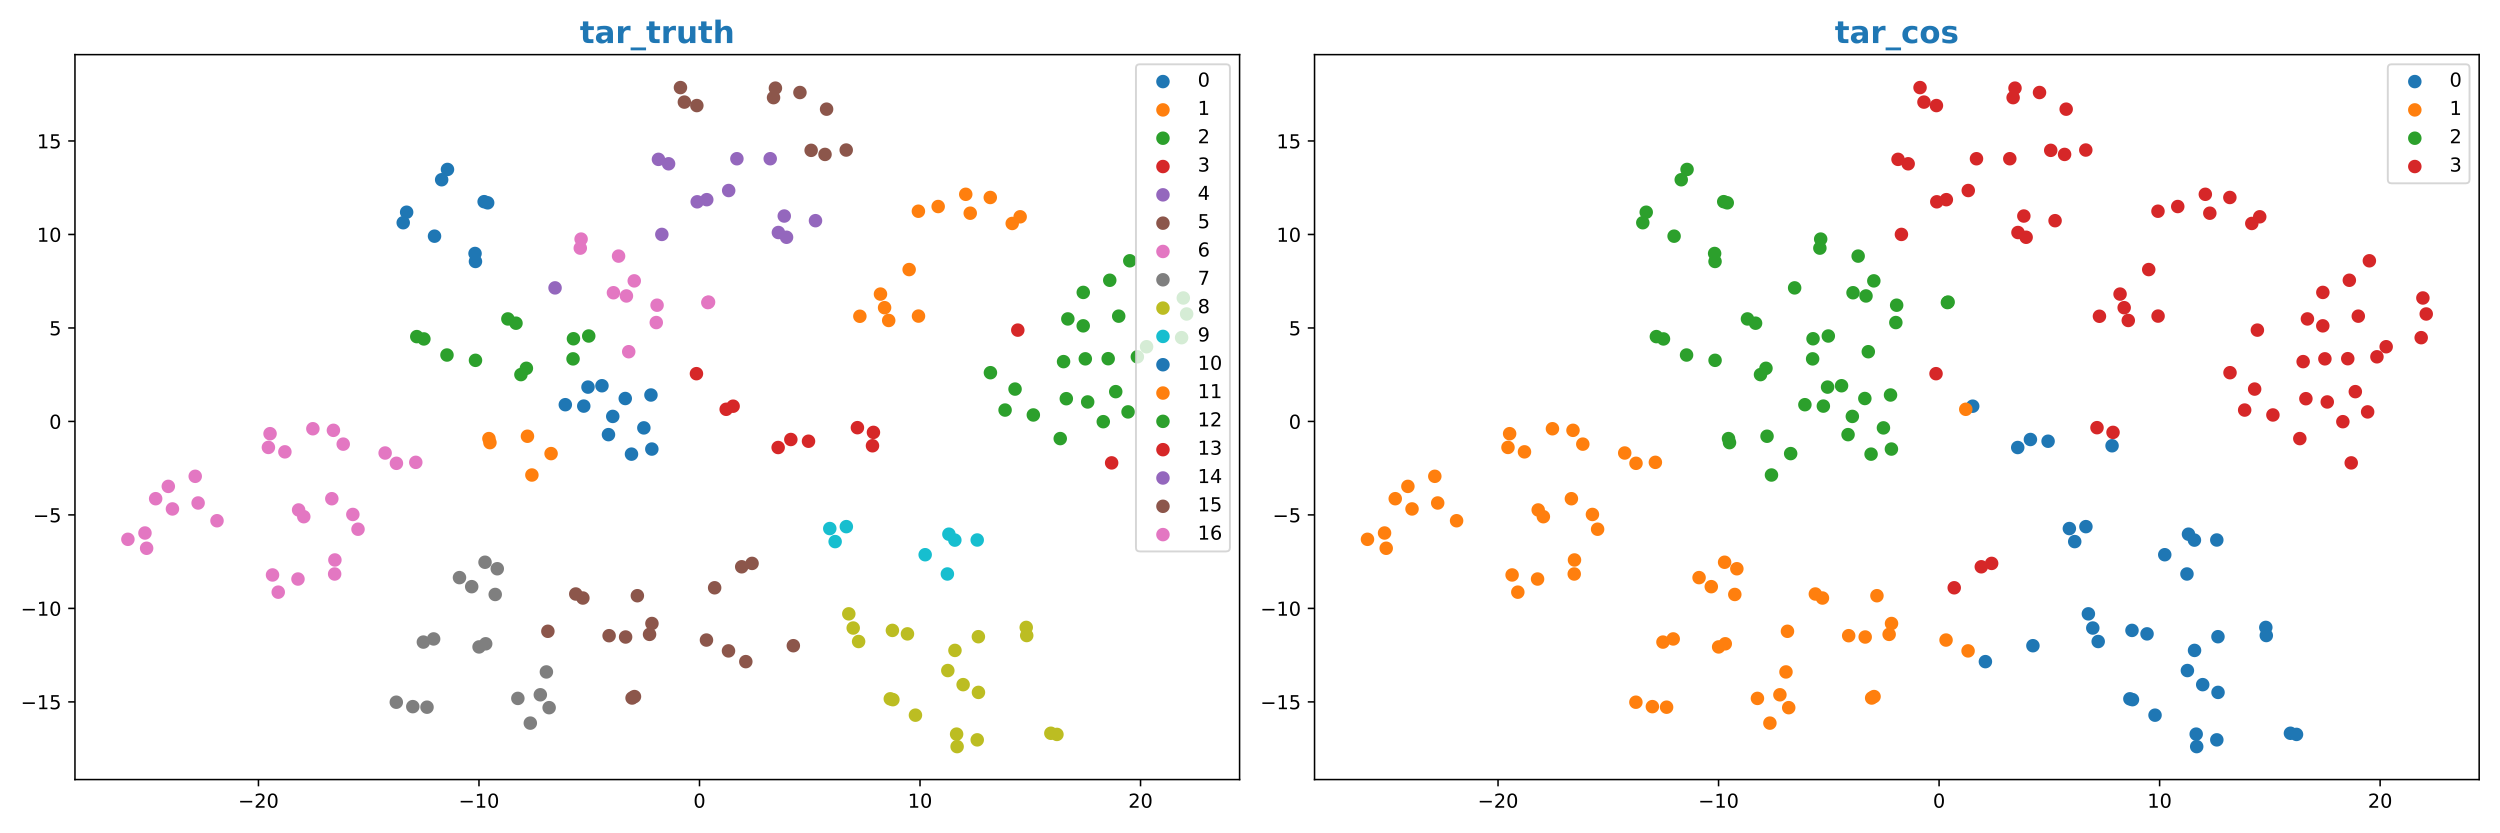 <?xml version="1.0" encoding="utf-8" standalone="no"?>
<!DOCTYPE svg PUBLIC "-//W3C//DTD SVG 1.1//EN"
  "http://www.w3.org/Graphics/SVG/1.1/DTD/svg11.dtd">
<!-- Created with matplotlib (https://matplotlib.org/) -->
<svg height="432pt" version="1.1" viewBox="0 0 1296 432" width="1296pt" xmlns="http://www.w3.org/2000/svg" xmlns:xlink="http://www.w3.org/1999/xlink">
 <defs>
  <style type="text/css">
*{stroke-linecap:butt;stroke-linejoin:round;}
  </style>
 </defs>
 <g id="figure_1">
  <g id="patch_1">
   <path d="M 0 432 
L 1296 432 
L 1296 0 
L 0 0 
z
" style="fill:#ffffff;"/>
  </g>
  <g id="axes_1">
   <g id="patch_2">
    <path d="M 38.86 404.12 
L 642.6 404.12 
L 642.6 28.32 
L 38.86 28.32 
z
" style="fill:#ffffff;"/>
   </g>
   <g id="PathCollection_1">
    <defs>
     <path d="M 0 3 
C 0.796 3 1.559 2.684 2.121 2.121 
C 2.684 1.559 3 0.796 3 0 
C 3 -0.796 2.684 -1.559 2.121 -2.121 
C 1.559 -2.684 0.796 -3 0 -3 
C -0.796 -3 -1.559 -2.684 -2.121 -2.121 
C -2.684 -1.559 -3 -0.796 -3 0 
C -3 0.796 -2.684 1.559 -2.121 2.121 
C -1.559 2.684 -0.796 3 0 3 
z
" id="m098e58eae9" style="stroke:#1f77b4;"/>
    </defs>
    <g clip-path="url(#p5d18753823)">
     <use style="fill:#1f77b4;stroke:#1f77b4;" x="333.772" xlink:href="#m098e58eae9" y="221.814"/>
     <use style="fill:#1f77b4;stroke:#1f77b4;" x="317.65" xlink:href="#m098e58eae9" y="215.871"/>
     <use style="fill:#1f77b4;stroke:#1f77b4;" x="315.434" xlink:href="#m098e58eae9" y="225.314"/>
     <use style="fill:#1f77b4;stroke:#1f77b4;" x="327.363" xlink:href="#m098e58eae9" y="235.426"/>
     <use style="fill:#1f77b4;stroke:#1f77b4;" x="337.908" xlink:href="#m098e58eae9" y="232.794"/>
     <use style="fill:#1f77b4;stroke:#1f77b4;" x="337.449" xlink:href="#m098e58eae9" y="204.77"/>
     <use style="fill:#1f77b4;stroke:#1f77b4;" x="324.133" xlink:href="#m098e58eae9" y="206.586"/>
     <use style="fill:#1f77b4;stroke:#1f77b4;" x="304.814" xlink:href="#m098e58eae9" y="200.673"/>
     <use style="fill:#1f77b4;stroke:#1f77b4;" x="312.054" xlink:href="#m098e58eae9" y="199.966"/>
     <use style="fill:#1f77b4;stroke:#1f77b4;" x="302.623" xlink:href="#m098e58eae9" y="210.52"/>
     <use style="fill:#1f77b4;stroke:#1f77b4;" x="293.057" xlink:href="#m098e58eae9" y="209.796"/>
    </g>
   </g>
   <g id="PathCollection_2">
    <defs>
     <path d="M 0 3 
C 0.796 3 1.559 2.684 2.121 2.121 
C 2.684 1.559 3 0.796 3 0 
C 3 -0.796 2.684 -1.559 2.121 -2.121 
C 1.559 -2.684 0.796 -3 0 -3 
C -0.796 -3 -1.559 -2.684 -2.121 -2.121 
C -2.684 -1.559 -3 -0.796 -3 0 
C -3 0.796 -2.684 1.559 -2.121 2.121 
C -1.559 2.684 -0.796 3 0 3 
z
" id="ma2122f318a" style="stroke:#ff7f0e;"/>
    </defs>
    <g clip-path="url(#p5d18753823)">
     <use style="fill:#ff7f0e;stroke:#ff7f0e;" x="285.679" xlink:href="#ma2122f318a" y="235.149"/>
     <use style="fill:#ff7f0e;stroke:#ff7f0e;" x="253.458" xlink:href="#ma2122f318a" y="227.37"/>
     <use style="fill:#ff7f0e;stroke:#ff7f0e;" x="253.98" xlink:href="#ma2122f318a" y="229.462"/>
     <use style="fill:#ff7f0e;stroke:#ff7f0e;" x="275.73" xlink:href="#ma2122f318a" y="246.248"/>
     <use style="fill:#ff7f0e;stroke:#ff7f0e;" x="273.432" xlink:href="#ma2122f318a" y="226.145"/>
    </g>
   </g>
   <g id="PathCollection_3">
    <defs>
     <path d="M 0 3 
C 0.796 3 1.559 2.684 2.121 2.121 
C 2.684 1.559 3 0.796 3 0 
C 3 -0.796 2.684 -1.559 2.121 -2.121 
C 1.559 -2.684 0.796 -3 0 -3 
C -0.796 -3 -1.559 -2.684 -2.121 -2.121 
C -2.684 -1.559 -3 -0.796 -3 0 
C -3 0.796 -2.684 1.559 -2.121 2.121 
C -1.559 2.684 -0.796 3 0 3 
z
" id="m4f828c15d7" style="stroke:#2ca02c;"/>
    </defs>
    <g clip-path="url(#p5d18753823)">
     <use style="fill:#2ca02c;stroke:#2ca02c;" x="246.493" xlink:href="#m4f828c15d7" y="186.793"/>
     <use style="fill:#2ca02c;stroke:#2ca02c;" x="231.713" xlink:href="#m4f828c15d7" y="184.045"/>
     <use style="fill:#2ca02c;stroke:#2ca02c;" x="216.061" xlink:href="#m4f828c15d7" y="174.497"/>
     <use style="fill:#2ca02c;stroke:#2ca02c;" x="219.745" xlink:href="#m4f828c15d7" y="175.703"/>
     <use style="fill:#2ca02c;stroke:#2ca02c;" x="272.878" xlink:href="#m4f828c15d7" y="190.928"/>
     <use style="fill:#2ca02c;stroke:#2ca02c;" x="270.044" xlink:href="#m4f828c15d7" y="194.196"/>
     <use style="fill:#2ca02c;stroke:#2ca02c;" x="263.286" xlink:href="#m4f828c15d7" y="165.334"/>
     <use style="fill:#2ca02c;stroke:#2ca02c;" x="267.488" xlink:href="#m4f828c15d7" y="167.544"/>
     <use style="fill:#2ca02c;stroke:#2ca02c;" x="305.201" xlink:href="#m4f828c15d7" y="174.188"/>
     <use style="fill:#2ca02c;stroke:#2ca02c;" x="297.276" xlink:href="#m4f828c15d7" y="175.611"/>
     <use style="fill:#2ca02c;stroke:#2ca02c;" x="297.067" xlink:href="#m4f828c15d7" y="186.038"/>
    </g>
   </g>
   <g id="PathCollection_4">
    <defs>
     <path d="M 0 3 
C 0.796 3 1.559 2.684 2.121 2.121 
C 2.684 1.559 3 0.796 3 0 
C 3 -0.796 2.684 -1.559 2.121 -2.121 
C 1.559 -2.684 0.796 -3 0 -3 
C -0.796 -3 -1.559 -2.684 -2.121 -2.121 
C -2.684 -1.559 -3 -0.796 -3 0 
C -3 0.796 -2.684 1.559 -2.121 2.121 
C -1.559 2.684 -0.796 3 0 3 
z
" id="mfbd648c5e3" style="stroke:#d62728;"/>
    </defs>
    <g clip-path="url(#p5d18753823)">
     <use style="fill:#d62728;stroke:#d62728;" x="409.967" xlink:href="#mfbd648c5e3" y="227.836"/>
     <use style="fill:#d62728;stroke:#d62728;" x="403.392" xlink:href="#mfbd648c5e3" y="231.988"/>
     <use style="fill:#d62728;stroke:#d62728;" x="419.129" xlink:href="#mfbd648c5e3" y="228.735"/>
     <use style="fill:#d62728;stroke:#d62728;" x="361.037" xlink:href="#mfbd648c5e3" y="193.714"/>
     <use style="fill:#d62728;stroke:#d62728;" x="380.049" xlink:href="#mfbd648c5e3" y="210.571"/>
     <use style="fill:#d62728;stroke:#d62728;" x="376.45" xlink:href="#mfbd648c5e3" y="212.177"/>
    </g>
   </g>
   <g id="PathCollection_5">
    <defs>
     <path d="M 0 3 
C 0.796 3 1.559 2.684 2.121 2.121 
C 2.684 1.559 3 0.796 3 0 
C 3 -0.796 2.684 -1.559 2.121 -2.121 
C 1.559 -2.684 0.796 -3 0 -3 
C -0.796 -3 -1.559 -2.684 -2.121 -2.121 
C -2.684 -1.559 -3 -0.796 -3 0 
C -3 0.796 -2.684 1.559 -2.121 2.121 
C -1.559 2.684 -0.796 3 0 3 
z
" id="m1f8716633a" style="stroke:#9467bd;"/>
    </defs>
    <g clip-path="url(#p5d18753823)">
     <use style="fill:#9467bd;stroke:#9467bd;" x="287.74" xlink:href="#m1f8716633a" y="149.238"/>
    </g>
   </g>
   <g id="PathCollection_6">
    <defs>
     <path d="M 0 3 
C 0.796 3 1.559 2.684 2.121 2.121 
C 2.684 1.559 3 0.796 3 0 
C 3 -0.796 2.684 -1.559 2.121 -2.121 
C 1.559 -2.684 0.796 -3 0 -3 
C -0.796 -3 -1.559 -2.684 -2.121 -2.121 
C -2.684 -1.559 -3 -0.796 -3 0 
C -3 0.796 -2.684 1.559 -2.121 2.121 
C -1.559 2.684 -0.796 3 0 3 
z
" id="m439d72634d" style="stroke:#8c564b;"/>
    </defs>
    <g clip-path="url(#p5d18753823)">
     <use style="fill:#8c564b;stroke:#8c564b;" x="428.503" xlink:href="#m439d72634d" y="56.591"/>
     <use style="fill:#8c564b;stroke:#8c564b;" x="401.974" xlink:href="#m439d72634d" y="45.689"/>
     <use style="fill:#8c564b;stroke:#8c564b;" x="361.245" xlink:href="#m439d72634d" y="54.725"/>
     <use style="fill:#8c564b;stroke:#8c564b;" x="414.687" xlink:href="#m439d72634d" y="47.96"/>
     <use style="fill:#8c564b;stroke:#8c564b;" x="352.745" xlink:href="#m439d72634d" y="45.402"/>
     <use style="fill:#8c564b;stroke:#8c564b;" x="354.778" xlink:href="#m439d72634d" y="52.928"/>
     <use style="fill:#8c564b;stroke:#8c564b;" x="401.002" xlink:href="#m439d72634d" y="50.614"/>
     <use style="fill:#8c564b;stroke:#8c564b;" x="420.497" xlink:href="#m439d72634d" y="77.937"/>
     <use style="fill:#8c564b;stroke:#8c564b;" x="427.683" xlink:href="#m439d72634d" y="80.052"/>
     <use style="fill:#8c564b;stroke:#8c564b;" x="438.677" xlink:href="#m439d72634d" y="77.779"/>
    </g>
   </g>
   <g id="PathCollection_7">
    <defs>
     <path d="M 0 3 
C 0.796 3 1.559 2.684 2.121 2.121 
C 2.684 1.559 3 0.796 3 0 
C 3 -0.796 2.684 -1.559 2.121 -2.121 
C 1.559 -2.684 0.796 -3 0 -3 
C -0.796 -3 -1.559 -2.684 -2.121 -2.121 
C -2.684 -1.559 -3 -0.796 -3 0 
C -3 0.796 -2.684 1.559 -2.121 2.121 
C -1.559 2.684 -0.796 3 0 3 
z
" id="m423c138873" style="stroke:#e377c2;"/>
    </defs>
    <g clip-path="url(#p5d18753823)">
     <use style="fill:#e377c2;stroke:#e377c2;" x="185.597" xlink:href="#m423c138873" y="274.343"/>
     <use style="fill:#e377c2;stroke:#e377c2;" x="154.803" xlink:href="#m423c138873" y="264.365"/>
     <use style="fill:#e377c2;stroke:#e377c2;" x="182.916" xlink:href="#m423c138873" y="266.695"/>
     <use style="fill:#e377c2;stroke:#e377c2;" x="173.611" xlink:href="#m423c138873" y="290.286"/>
     <use style="fill:#e377c2;stroke:#e377c2;" x="173.48" xlink:href="#m423c138873" y="297.559"/>
     <use style="fill:#e377c2;stroke:#e377c2;" x="172.012" xlink:href="#m423c138873" y="258.535"/>
     <use style="fill:#e377c2;stroke:#e377c2;" x="157.478" xlink:href="#m423c138873" y="267.851"/>
     <use style="fill:#e377c2;stroke:#e377c2;" x="66.303" xlink:href="#m423c138873" y="279.581"/>
     <use style="fill:#e377c2;stroke:#e377c2;" x="87.252" xlink:href="#m423c138873" y="252.142"/>
     <use style="fill:#e377c2;stroke:#e377c2;" x="101.202" xlink:href="#m423c138873" y="246.915"/>
     <use style="fill:#e377c2;stroke:#e377c2;" x="112.497" xlink:href="#m423c138873" y="269.953"/>
     <use style="fill:#e377c2;stroke:#e377c2;" x="102.705" xlink:href="#m423c138873" y="260.746"/>
     <use style="fill:#e377c2;stroke:#e377c2;" x="89.394" xlink:href="#m423c138873" y="263.834"/>
     <use style="fill:#e377c2;stroke:#e377c2;" x="76.011" xlink:href="#m423c138873" y="284.22"/>
     <use style="fill:#e377c2;stroke:#e377c2;" x="75.15" xlink:href="#m423c138873" y="276.308"/>
     <use style="fill:#e377c2;stroke:#e377c2;" x="80.692" xlink:href="#m423c138873" y="258.525"/>
     <use style="fill:#e377c2;stroke:#e377c2;" x="162.189" xlink:href="#m423c138873" y="222.261"/>
     <use style="fill:#e377c2;stroke:#e377c2;" x="139.992" xlink:href="#m423c138873" y="224.822"/>
     <use style="fill:#e377c2;stroke:#e377c2;" x="177.925" xlink:href="#m423c138873" y="230.24"/>
     <use style="fill:#e377c2;stroke:#e377c2;" x="205.504" xlink:href="#m423c138873" y="240.177"/>
     <use style="fill:#e377c2;stroke:#e377c2;" x="215.546" xlink:href="#m423c138873" y="239.676"/>
     <use style="fill:#e377c2;stroke:#e377c2;" x="199.655" xlink:href="#m423c138873" y="234.841"/>
     <use style="fill:#e377c2;stroke:#e377c2;" x="172.84" xlink:href="#m423c138873" y="223.082"/>
     <use style="fill:#e377c2;stroke:#e377c2;" x="139.14" xlink:href="#m423c138873" y="231.945"/>
     <use style="fill:#e377c2;stroke:#e377c2;" x="147.689" xlink:href="#m423c138873" y="234.237"/>
     <use style="fill:#e377c2;stroke:#e377c2;" x="154.475" xlink:href="#m423c138873" y="300.169"/>
     <use style="fill:#e377c2;stroke:#e377c2;" x="141.275" xlink:href="#m423c138873" y="298.056"/>
     <use style="fill:#e377c2;stroke:#e377c2;" x="144.236" xlink:href="#m423c138873" y="306.976"/>
    </g>
   </g>
   <g id="PathCollection_8">
    <defs>
     <path d="M 0 3 
C 0.796 3 1.559 2.684 2.121 2.121 
C 2.684 1.559 3 0.796 3 0 
C 3 -0.796 2.684 -1.559 2.121 -2.121 
C 1.559 -2.684 0.796 -3 0 -3 
C -0.796 -3 -1.559 -2.684 -2.121 -2.121 
C -2.684 -1.559 -3 -0.796 -3 0 
C -3 0.796 -2.684 1.559 -2.121 2.121 
C -1.559 2.684 -0.796 3 0 3 
z
" id="m2175c36bde" style="stroke:#7f7f7f;"/>
    </defs>
    <g clip-path="url(#p5d18753823)">
     <use style="fill:#7f7f7f;stroke:#7f7f7f;" x="244.529" xlink:href="#m2175c36bde" y="304.126"/>
     <use style="fill:#7f7f7f;stroke:#7f7f7f;" x="238.197" xlink:href="#m2175c36bde" y="299.437"/>
     <use style="fill:#7f7f7f;stroke:#7f7f7f;" x="256.722" xlink:href="#m2175c36bde" y="308.17"/>
     <use style="fill:#7f7f7f;stroke:#7f7f7f;" x="251.437" xlink:href="#m2175c36bde" y="291.468"/>
     <use style="fill:#7f7f7f;stroke:#7f7f7f;" x="257.786" xlink:href="#m2175c36bde" y="294.839"/>
     <use style="fill:#7f7f7f;stroke:#7f7f7f;" x="284.673" xlink:href="#m2175c36bde" y="366.853"/>
     <use style="fill:#7f7f7f;stroke:#7f7f7f;" x="280.103" xlink:href="#m2175c36bde" y="360.176"/>
     <use style="fill:#7f7f7f;stroke:#7f7f7f;" x="283.249" xlink:href="#m2175c36bde" y="348.333"/>
     <use style="fill:#7f7f7f;stroke:#7f7f7f;" x="274.914" xlink:href="#m2175c36bde" y="374.863"/>
     <use style="fill:#7f7f7f;stroke:#7f7f7f;" x="268.457" xlink:href="#m2175c36bde" y="362.05"/>
     <use style="fill:#7f7f7f;stroke:#7f7f7f;" x="219.476" xlink:href="#m2175c36bde" y="332.856"/>
     <use style="fill:#7f7f7f;stroke:#7f7f7f;" x="224.794" xlink:href="#m2175c36bde" y="331.226"/>
     <use style="fill:#7f7f7f;stroke:#7f7f7f;" x="221.364" xlink:href="#m2175c36bde" y="366.608"/>
     <use style="fill:#7f7f7f;stroke:#7f7f7f;" x="213.987" xlink:href="#m2175c36bde" y="366.317"/>
     <use style="fill:#7f7f7f;stroke:#7f7f7f;" x="205.442" xlink:href="#m2175c36bde" y="364.027"/>
     <use style="fill:#7f7f7f;stroke:#7f7f7f;" x="251.78" xlink:href="#m2175c36bde" y="333.741"/>
     <use style="fill:#7f7f7f;stroke:#7f7f7f;" x="248.343" xlink:href="#m2175c36bde" y="335.365"/>
    </g>
   </g>
   <g id="PathCollection_9">
    <defs>
     <path d="M 0 3 
C 0.796 3 1.559 2.684 2.121 2.121 
C 2.684 1.559 3 0.796 3 0 
C 3 -0.796 2.684 -1.559 2.121 -2.121 
C 1.559 -2.684 0.796 -3 0 -3 
C -0.796 -3 -1.559 -2.684 -2.121 -2.121 
C -2.684 -1.559 -3 -0.796 -3 0 
C -3 0.796 -2.684 1.559 -2.121 2.121 
C -1.559 2.684 -0.796 3 0 3 
z
" id="m3513c38df9" style="stroke:#bcbd22;"/>
    </defs>
    <g clip-path="url(#p5d18753823)">
     <use style="fill:#bcbd22;stroke:#bcbd22;" x="496.17" xlink:href="#m3513c38df9" y="387.038"/>
     <use style="fill:#bcbd22;stroke:#bcbd22;" x="495.905" xlink:href="#m3513c38df9" y="380.571"/>
     <use style="fill:#bcbd22;stroke:#bcbd22;" x="506.6" xlink:href="#m3513c38df9" y="383.541"/>
     <use style="fill:#bcbd22;stroke:#bcbd22;" x="507.227" xlink:href="#m3513c38df9" y="358.938"/>
     <use style="fill:#bcbd22;stroke:#bcbd22;" x="499.285" xlink:href="#m3513c38df9" y="354.919"/>
     <use style="fill:#bcbd22;stroke:#bcbd22;" x="491.347" xlink:href="#m3513c38df9" y="347.61"/>
     <use style="fill:#bcbd22;stroke:#bcbd22;" x="495.049" xlink:href="#m3513c38df9" y="337.171"/>
     <use style="fill:#bcbd22;stroke:#bcbd22;" x="532.25" xlink:href="#m3513c38df9" y="329.454"/>
     <use style="fill:#bcbd22;stroke:#bcbd22;" x="531.996" xlink:href="#m3513c38df9" y="325.257"/>
     <use style="fill:#bcbd22;stroke:#bcbd22;" x="547.911" xlink:href="#m3513c38df9" y="380.719"/>
     <use style="fill:#bcbd22;stroke:#bcbd22;" x="544.761" xlink:href="#m3513c38df9" y="380.121"/>
     <use style="fill:#bcbd22;stroke:#bcbd22;" x="507.192" xlink:href="#m3513c38df9" y="330.064"/>
     <use style="fill:#bcbd22;stroke:#bcbd22;" x="462.871" xlink:href="#m3513c38df9" y="362.705"/>
     <use style="fill:#bcbd22;stroke:#bcbd22;" x="474.568" xlink:href="#m3513c38df9" y="370.742"/>
     <use style="fill:#bcbd22;stroke:#bcbd22;" x="461.529" xlink:href="#m3513c38df9" y="362.265"/>
     <use style="fill:#bcbd22;stroke:#bcbd22;" x="442.302" xlink:href="#m3513c38df9" y="325.57"/>
     <use style="fill:#bcbd22;stroke:#bcbd22;" x="440.017" xlink:href="#m3513c38df9" y="318.218"/>
     <use style="fill:#bcbd22;stroke:#bcbd22;" x="445.105" xlink:href="#m3513c38df9" y="332.558"/>
     <use style="fill:#bcbd22;stroke:#bcbd22;" x="470.427" xlink:href="#m3513c38df9" y="328.599"/>
     <use style="fill:#bcbd22;stroke:#bcbd22;" x="462.622" xlink:href="#m3513c38df9" y="326.799"/>
    </g>
   </g>
   <g id="PathCollection_10">
    <defs>
     <path d="M 0 3 
C 0.796 3 1.559 2.684 2.121 2.121 
C 2.684 1.559 3 0.796 3 0 
C 3 -0.796 2.684 -1.559 2.121 -2.121 
C 1.559 -2.684 0.796 -3 0 -3 
C -0.796 -3 -1.559 -2.684 -2.121 -2.121 
C -2.684 -1.559 -3 -0.796 -3 0 
C -3 0.796 -2.684 1.559 -2.121 2.121 
C -1.559 2.684 -0.796 3 0 3 
z
" id="ma9fc0e7a50" style="stroke:#17becf;"/>
    </defs>
    <g clip-path="url(#p5d18753823)">
     <use style="fill:#17becf;stroke:#17becf;" x="491.122" xlink:href="#ma9fc0e7a50" y="297.555"/>
     <use style="fill:#17becf;stroke:#17becf;" x="494.988" xlink:href="#ma9fc0e7a50" y="279.994"/>
     <use style="fill:#17becf;stroke:#17becf;" x="491.91" xlink:href="#ma9fc0e7a50" y="276.92"/>
     <use style="fill:#17becf;stroke:#17becf;" x="506.588" xlink:href="#ma9fc0e7a50" y="279.936"/>
     <use style="fill:#17becf;stroke:#17becf;" x="479.606" xlink:href="#ma9fc0e7a50" y="287.569"/>
     <use style="fill:#17becf;stroke:#17becf;" x="438.739" xlink:href="#ma9fc0e7a50" y="273.007"/>
     <use style="fill:#17becf;stroke:#17becf;" x="430.158" xlink:href="#ma9fc0e7a50" y="274"/>
     <use style="fill:#17becf;stroke:#17becf;" x="432.937" xlink:href="#ma9fc0e7a50" y="280.768"/>
    </g>
   </g>
   <g id="PathCollection_11">
    <g clip-path="url(#p5d18753823)">
     <use style="fill:#1f77b4;stroke:#1f77b4;" x="252.807" xlink:href="#m098e58eae9" y="105.141"/>
     <use style="fill:#1f77b4;stroke:#1f77b4;" x="231.972" xlink:href="#m098e58eae9" y="87.843"/>
     <use style="fill:#1f77b4;stroke:#1f77b4;" x="250.976" xlink:href="#m098e58eae9" y="104.548"/>
     <use style="fill:#1f77b4;stroke:#1f77b4;" x="228.953" xlink:href="#m098e58eae9" y="93.173"/>
     <use style="fill:#1f77b4;stroke:#1f77b4;" x="210.799" xlink:href="#m098e58eae9" y="110.018"/>
     <use style="fill:#1f77b4;stroke:#1f77b4;" x="225.253" xlink:href="#m098e58eae9" y="122.432"/>
     <use style="fill:#1f77b4;stroke:#1f77b4;" x="209.028" xlink:href="#m098e58eae9" y="115.457"/>
     <use style="fill:#1f77b4;stroke:#1f77b4;" x="246.477" xlink:href="#m098e58eae9" y="135.543"/>
     <use style="fill:#1f77b4;stroke:#1f77b4;" x="246.26" xlink:href="#m098e58eae9" y="131.412"/>
    </g>
   </g>
   <g id="PathCollection_12">
    <g clip-path="url(#p5d18753823)">
     <use style="fill:#ff7f0e;stroke:#ff7f0e;" x="524.734" xlink:href="#ma2122f318a" y="115.843"/>
     <use style="fill:#ff7f0e;stroke:#ff7f0e;" x="528.843" xlink:href="#ma2122f318a" y="112.384"/>
     <use style="fill:#ff7f0e;stroke:#ff7f0e;" x="513.358" xlink:href="#ma2122f318a" y="102.375"/>
     <use style="fill:#ff7f0e;stroke:#ff7f0e;" x="500.641" xlink:href="#ma2122f318a" y="100.722"/>
     <use style="fill:#ff7f0e;stroke:#ff7f0e;" x="502.967" xlink:href="#ma2122f318a" y="110.521"/>
     <use style="fill:#ff7f0e;stroke:#ff7f0e;" x="486.348" xlink:href="#ma2122f318a" y="107.063"/>
     <use style="fill:#ff7f0e;stroke:#ff7f0e;" x="476.097" xlink:href="#ma2122f318a" y="109.499"/>
     <use style="fill:#ff7f0e;stroke:#ff7f0e;" x="471.3" xlink:href="#ma2122f318a" y="139.743"/>
     <use style="fill:#ff7f0e;stroke:#ff7f0e;" x="476.148" xlink:href="#ma2122f318a" y="163.858"/>
     <use style="fill:#ff7f0e;stroke:#ff7f0e;" x="445.751" xlink:href="#ma2122f318a" y="163.95"/>
     <use style="fill:#ff7f0e;stroke:#ff7f0e;" x="456.437" xlink:href="#ma2122f318a" y="152.451"/>
     <use style="fill:#ff7f0e;stroke:#ff7f0e;" x="458.568" xlink:href="#ma2122f318a" y="159.508"/>
     <use style="fill:#ff7f0e;stroke:#ff7f0e;" x="460.701" xlink:href="#ma2122f318a" y="166.128"/>
    </g>
   </g>
   <g id="PathCollection_13">
    <g clip-path="url(#p5d18753823)">
     <use style="fill:#2ca02c;stroke:#2ca02c;" x="589.604" xlink:href="#m4f828c15d7" y="184.963"/>
     <use style="fill:#2ca02c;stroke:#2ca02c;" x="594.388" xlink:href="#m4f828c15d7" y="179.746"/>
     <use style="fill:#2ca02c;stroke:#2ca02c;" x="561.563" xlink:href="#m4f828c15d7" y="151.589"/>
     <use style="fill:#2ca02c;stroke:#2ca02c;" x="575.298" xlink:href="#m4f828c15d7" y="145.287"/>
     <use style="fill:#2ca02c;stroke:#2ca02c;" x="585.681" xlink:href="#m4f828c15d7" y="135.193"/>
     <use style="fill:#2ca02c;stroke:#2ca02c;" x="574.481" xlink:href="#m4f828c15d7" y="185.944"/>
     <use style="fill:#2ca02c;stroke:#2ca02c;" x="553.569" xlink:href="#m4f828c15d7" y="165.333"/>
     <use style="fill:#2ca02c;stroke:#2ca02c;" x="579.939" xlink:href="#m4f828c15d7" y="163.897"/>
     <use style="fill:#2ca02c;stroke:#2ca02c;" x="561.535" xlink:href="#m4f828c15d7" y="168.914"/>
     <use style="fill:#2ca02c;stroke:#2ca02c;" x="551.349" xlink:href="#m4f828c15d7" y="187.466"/>
     <use style="fill:#2ca02c;stroke:#2ca02c;" x="562.624" xlink:href="#m4f828c15d7" y="186.02"/>
     <use style="fill:#2ca02c;stroke:#2ca02c;" x="612.543" xlink:href="#m4f828c15d7" y="175.046"/>
     <use style="fill:#2ca02c;stroke:#2ca02c;" x="615.157" xlink:href="#m4f828c15d7" y="162.766"/>
     <use style="fill:#2ca02c;stroke:#2ca02c;" x="613.424" xlink:href="#m4f828c15d7" y="154.474"/>
     <use style="fill:#2ca02c;stroke:#2ca02c;" x="563.853" xlink:href="#m4f828c15d7" y="208.371"/>
     <use style="fill:#2ca02c;stroke:#2ca02c;" x="578.397" xlink:href="#m4f828c15d7" y="203.029"/>
     <use style="fill:#2ca02c;stroke:#2ca02c;" x="584.782" xlink:href="#m4f828c15d7" y="213.527"/>
     <use style="fill:#2ca02c;stroke:#2ca02c;" x="571.937" xlink:href="#m4f828c15d7" y="218.6"/>
     <use style="fill:#2ca02c;stroke:#2ca02c;" x="535.678" xlink:href="#m4f828c15d7" y="215.118"/>
     <use style="fill:#2ca02c;stroke:#2ca02c;" x="513.435" xlink:href="#m4f828c15d7" y="193.206"/>
     <use style="fill:#2ca02c;stroke:#2ca02c;" x="549.626" xlink:href="#m4f828c15d7" y="227.361"/>
     <use style="fill:#2ca02c;stroke:#2ca02c;" x="552.776" xlink:href="#m4f828c15d7" y="206.684"/>
     <use style="fill:#2ca02c;stroke:#2ca02c;" x="526.204" xlink:href="#m4f828c15d7" y="201.698"/>
     <use style="fill:#2ca02c;stroke:#2ca02c;" x="521.035" xlink:href="#m4f828c15d7" y="212.575"/>
    </g>
   </g>
   <g id="PathCollection_14">
    <g clip-path="url(#p5d18753823)">
     <use style="fill:#d62728;stroke:#d62728;" x="527.627" xlink:href="#mfbd648c5e3" y="171.134"/>
     <use style="fill:#d62728;stroke:#d62728;" x="576.273" xlink:href="#mfbd648c5e3" y="239.958"/>
     <use style="fill:#d62728;stroke:#d62728;" x="452.295" xlink:href="#mfbd648c5e3" y="231.083"/>
     <use style="fill:#d62728;stroke:#d62728;" x="444.486" xlink:href="#mfbd648c5e3" y="221.705"/>
     <use style="fill:#d62728;stroke:#d62728;" x="452.788" xlink:href="#mfbd648c5e3" y="224.15"/>
    </g>
   </g>
   <g id="PathCollection_15">
    <g clip-path="url(#p5d18753823)">
     <use style="fill:#9467bd;stroke:#9467bd;" x="399.279" xlink:href="#m1f8716633a" y="82.275"/>
     <use style="fill:#9467bd;stroke:#9467bd;" x="422.752" xlink:href="#m1f8716633a" y="114.403"/>
     <use style="fill:#9467bd;stroke:#9467bd;" x="403.514" xlink:href="#m1f8716633a" y="120.535"/>
     <use style="fill:#9467bd;stroke:#9467bd;" x="406.559" xlink:href="#m1f8716633a" y="111.992"/>
     <use style="fill:#9467bd;stroke:#9467bd;" x="407.744" xlink:href="#m1f8716633a" y="122.997"/>
     <use style="fill:#9467bd;stroke:#9467bd;" x="341.342" xlink:href="#m1f8716633a" y="82.609"/>
     <use style="fill:#9467bd;stroke:#9467bd;" x="346.593" xlink:href="#m1f8716633a" y="84.907"/>
     <use style="fill:#9467bd;stroke:#9467bd;" x="377.749" xlink:href="#m1f8716633a" y="98.766"/>
     <use style="fill:#9467bd;stroke:#9467bd;" x="382.008" xlink:href="#m1f8716633a" y="82.289"/>
     <use style="fill:#9467bd;stroke:#9467bd;" x="366.387" xlink:href="#m1f8716633a" y="103.51"/>
     <use style="fill:#9467bd;stroke:#9467bd;" x="361.433" xlink:href="#m1f8716633a" y="104.615"/>
     <use style="fill:#9467bd;stroke:#9467bd;" x="343.098" xlink:href="#m1f8716633a" y="121.521"/>
    </g>
   </g>
   <g id="PathCollection_16">
    <g clip-path="url(#p5d18753823)">
     <use style="fill:#8c564b;stroke:#8c564b;" x="384.499" xlink:href="#m439d72634d" y="293.821"/>
     <use style="fill:#8c564b;stroke:#8c564b;" x="284.02" xlink:href="#m439d72634d" y="327.261"/>
     <use style="fill:#8c564b;stroke:#8c564b;" x="370.47" xlink:href="#m439d72634d" y="304.705"/>
     <use style="fill:#8c564b;stroke:#8c564b;" x="411.262" xlink:href="#m439d72634d" y="334.734"/>
     <use style="fill:#8c564b;stroke:#8c564b;" x="389.869" xlink:href="#m439d72634d" y="292.07"/>
     <use style="fill:#8c564b;stroke:#8c564b;" x="327.666" xlink:href="#m439d72634d" y="361.846"/>
     <use style="fill:#8c564b;stroke:#8c564b;" x="328.908" xlink:href="#m439d72634d" y="361.1"/>
     <use style="fill:#8c564b;stroke:#8c564b;" x="366.229" xlink:href="#m439d72634d" y="331.802"/>
     <use style="fill:#8c564b;stroke:#8c564b;" x="386.629" xlink:href="#m439d72634d" y="342.994"/>
     <use style="fill:#8c564b;stroke:#8c564b;" x="377.651" xlink:href="#m439d72634d" y="337.421"/>
     <use style="fill:#8c564b;stroke:#8c564b;" x="298.475" xlink:href="#m439d72634d" y="307.929"/>
     <use style="fill:#8c564b;stroke:#8c564b;" x="302.163" xlink:href="#m439d72634d" y="310.016"/>
     <use style="fill:#8c564b;stroke:#8c564b;" x="336.73" xlink:href="#m439d72634d" y="328.858"/>
     <use style="fill:#8c564b;stroke:#8c564b;" x="337.963" xlink:href="#m439d72634d" y="323.227"/>
     <use style="fill:#8c564b;stroke:#8c564b;" x="324.314" xlink:href="#m439d72634d" y="330.223"/>
     <use style="fill:#8c564b;stroke:#8c564b;" x="315.76" xlink:href="#m439d72634d" y="329.543"/>
     <use style="fill:#8c564b;stroke:#8c564b;" x="330.408" xlink:href="#m439d72634d" y="308.817"/>
    </g>
   </g>
   <g id="PathCollection_17">
    <g clip-path="url(#p5d18753823)">
     <use style="fill:#e377c2;stroke:#e377c2;" x="325.929" xlink:href="#m423c138873" y="182.327"/>
     <use style="fill:#e377c2;stroke:#e377c2;" x="367.312" xlink:href="#m423c138873" y="156.6"/>
     <use style="fill:#e377c2;stroke:#e377c2;" x="366.942" xlink:href="#m423c138873" y="156.848"/>
     <use style="fill:#e377c2;stroke:#e377c2;" x="318.01" xlink:href="#m423c138873" y="151.757"/>
     <use style="fill:#e377c2;stroke:#e377c2;" x="324.736" xlink:href="#m423c138873" y="153.42"/>
     <use style="fill:#e377c2;stroke:#e377c2;" x="328.792" xlink:href="#m423c138873" y="145.603"/>
     <use style="fill:#e377c2;stroke:#e377c2;" x="300.817" xlink:href="#m423c138873" y="128.625"/>
     <use style="fill:#e377c2;stroke:#e377c2;" x="320.667" xlink:href="#m423c138873" y="132.764"/>
     <use style="fill:#e377c2;stroke:#e377c2;" x="301.242" xlink:href="#m423c138873" y="123.945"/>
     <use style="fill:#e377c2;stroke:#e377c2;" x="340.207" xlink:href="#m423c138873" y="167.209"/>
     <use style="fill:#e377c2;stroke:#e377c2;" x="340.626" xlink:href="#m423c138873" y="158.215"/>
    </g>
   </g>
   <g id="matplotlib.axis_1">
    <g id="xtick_1">
     <g id="line2d_1">
      <defs>
       <path d="M 0 0 
L 0 3.5 
" id="mb4c3a3b494" style="stroke:#000000;stroke-width:0.8;"/>
      </defs>
      <g>
       <use style="stroke:#000000;stroke-width:0.8;" x="133.982" xlink:href="#mb4c3a3b494" y="404.12"/>
      </g>
     </g>
     <g id="text_1">
      <!-- −20 -->
      <defs>
       <path d="M 10.594 35.5 
L 73.188 35.5 
L 73.188 27.203 
L 10.594 27.203 
z
" id="DejaVuSans-8722"/>
       <path d="M 19.188 8.297 
L 53.609 8.297 
L 53.609 0 
L 7.328 0 
L 7.328 8.297 
Q 12.938 14.109 22.625 23.891 
Q 32.328 33.688 34.812 36.531 
Q 39.547 41.844 41.422 45.531 
Q 43.312 49.219 43.312 52.781 
Q 43.312 58.594 39.234 62.25 
Q 35.156 65.922 28.609 65.922 
Q 23.969 65.922 18.812 64.312 
Q 13.672 62.703 7.812 59.422 
L 7.812 69.391 
Q 13.766 71.781 18.938 73 
Q 24.125 74.219 28.422 74.219 
Q 39.75 74.219 46.484 68.547 
Q 53.219 62.891 53.219 53.422 
Q 53.219 48.922 51.531 44.891 
Q 49.859 40.875 45.406 35.406 
Q 44.188 33.984 37.641 27.219 
Q 31.109 20.453 19.188 8.297 
z
" id="DejaVuSans-50"/>
       <path d="M 31.781 66.406 
Q 24.172 66.406 20.328 58.906 
Q 16.5 51.422 16.5 36.375 
Q 16.5 21.391 20.328 13.891 
Q 24.172 6.391 31.781 6.391 
Q 39.453 6.391 43.281 13.891 
Q 47.125 21.391 47.125 36.375 
Q 47.125 51.422 43.281 58.906 
Q 39.453 66.406 31.781 66.406 
z
M 31.781 74.219 
Q 44.047 74.219 50.516 64.516 
Q 56.984 54.828 56.984 36.375 
Q 56.984 17.969 50.516 8.266 
Q 44.047 -1.422 31.781 -1.422 
Q 19.531 -1.422 13.062 8.266 
Q 6.594 17.969 6.594 36.375 
Q 6.594 54.828 13.062 64.516 
Q 19.531 74.219 31.781 74.219 
z
" id="DejaVuSans-48"/>
      </defs>
      <g transform="translate(123.43 418.718)scale(0.1 -0.1)">
       <use xlink:href="#DejaVuSans-8722"/>
       <use x="83.789" xlink:href="#DejaVuSans-50"/>
       <use x="147.412" xlink:href="#DejaVuSans-48"/>
      </g>
     </g>
    </g>
    <g id="xtick_2">
     <g id="line2d_2">
      <g>
       <use style="stroke:#000000;stroke-width:0.8;" x="248.301" xlink:href="#mb4c3a3b494" y="404.12"/>
      </g>
     </g>
     <g id="text_2">
      <!-- −10 -->
      <defs>
       <path d="M 12.406 8.297 
L 28.516 8.297 
L 28.516 63.922 
L 10.984 60.406 
L 10.984 69.391 
L 28.422 72.906 
L 38.281 72.906 
L 38.281 8.297 
L 54.391 8.297 
L 54.391 0 
L 12.406 0 
z
" id="DejaVuSans-49"/>
      </defs>
      <g transform="translate(237.749 418.718)scale(0.1 -0.1)">
       <use xlink:href="#DejaVuSans-8722"/>
       <use x="83.789" xlink:href="#DejaVuSans-49"/>
       <use x="147.412" xlink:href="#DejaVuSans-48"/>
      </g>
     </g>
    </g>
    <g id="xtick_3">
     <g id="line2d_3">
      <g>
       <use style="stroke:#000000;stroke-width:0.8;" x="362.62" xlink:href="#mb4c3a3b494" y="404.12"/>
      </g>
     </g>
     <g id="text_3">
      <!-- 0 -->
      <g transform="translate(359.439 418.718)scale(0.1 -0.1)">
       <use xlink:href="#DejaVuSans-48"/>
      </g>
     </g>
    </g>
    <g id="xtick_4">
     <g id="line2d_4">
      <g>
       <use style="stroke:#000000;stroke-width:0.8;" x="476.939" xlink:href="#mb4c3a3b494" y="404.12"/>
      </g>
     </g>
     <g id="text_4">
      <!-- 10 -->
      <g transform="translate(470.576 418.718)scale(0.1 -0.1)">
       <use xlink:href="#DejaVuSans-49"/>
       <use x="63.623" xlink:href="#DejaVuSans-48"/>
      </g>
     </g>
    </g>
    <g id="xtick_5">
     <g id="line2d_5">
      <g>
       <use style="stroke:#000000;stroke-width:0.8;" x="591.258" xlink:href="#mb4c3a3b494" y="404.12"/>
      </g>
     </g>
     <g id="text_5">
      <!-- 20 -->
      <g transform="translate(584.895 418.718)scale(0.1 -0.1)">
       <use xlink:href="#DejaVuSans-50"/>
       <use x="63.623" xlink:href="#DejaVuSans-48"/>
      </g>
     </g>
    </g>
   </g>
   <g id="matplotlib.axis_2">
    <g id="ytick_1">
     <g id="line2d_6">
      <defs>
       <path d="M 0 0 
L -3.5 0 
" id="mebde1e8e8f" style="stroke:#000000;stroke-width:0.8;"/>
      </defs>
      <g>
       <use style="stroke:#000000;stroke-width:0.8;" x="38.86" xlink:href="#mebde1e8e8f" y="363.857"/>
      </g>
     </g>
     <g id="text_6">
      <!-- −15 -->
      <defs>
       <path d="M 10.797 72.906 
L 49.516 72.906 
L 49.516 64.594 
L 19.828 64.594 
L 19.828 46.734 
Q 21.969 47.469 24.109 47.828 
Q 26.266 48.188 28.422 48.188 
Q 40.625 48.188 47.75 41.5 
Q 54.891 34.812 54.891 23.391 
Q 54.891 11.625 47.562 5.094 
Q 40.234 -1.422 26.906 -1.422 
Q 22.312 -1.422 17.547 -0.641 
Q 12.797 0.141 7.719 1.703 
L 7.719 11.625 
Q 12.109 9.234 16.797 8.062 
Q 21.484 6.891 26.703 6.891 
Q 35.156 6.891 40.078 11.328 
Q 45.016 15.766 45.016 23.391 
Q 45.016 31 40.078 35.438 
Q 35.156 39.891 26.703 39.891 
Q 22.75 39.891 18.812 39.016 
Q 14.891 38.141 10.797 36.281 
z
" id="DejaVuSans-53"/>
      </defs>
      <g transform="translate(10.755 367.657)scale(0.1 -0.1)">
       <use xlink:href="#DejaVuSans-8722"/>
       <use x="83.789" xlink:href="#DejaVuSans-49"/>
       <use x="147.412" xlink:href="#DejaVuSans-53"/>
      </g>
     </g>
    </g>
    <g id="ytick_2">
     <g id="line2d_7">
      <g>
       <use style="stroke:#000000;stroke-width:0.8;" x="38.86" xlink:href="#mebde1e8e8f" y="315.396"/>
      </g>
     </g>
     <g id="text_7">
      <!-- −10 -->
      <g transform="translate(10.755 319.195)scale(0.1 -0.1)">
       <use xlink:href="#DejaVuSans-8722"/>
       <use x="83.789" xlink:href="#DejaVuSans-49"/>
       <use x="147.412" xlink:href="#DejaVuSans-48"/>
      </g>
     </g>
    </g>
    <g id="ytick_3">
     <g id="line2d_8">
      <g>
       <use style="stroke:#000000;stroke-width:0.8;" x="38.86" xlink:href="#mebde1e8e8f" y="266.935"/>
      </g>
     </g>
     <g id="text_8">
      <!-- −5 -->
      <g transform="translate(17.118 270.734)scale(0.1 -0.1)">
       <use xlink:href="#DejaVuSans-8722"/>
       <use x="83.789" xlink:href="#DejaVuSans-53"/>
      </g>
     </g>
    </g>
    <g id="ytick_4">
     <g id="line2d_9">
      <g>
       <use style="stroke:#000000;stroke-width:0.8;" x="38.86" xlink:href="#mebde1e8e8f" y="218.473"/>
      </g>
     </g>
     <g id="text_9">
      <!-- 0 -->
      <g transform="translate(25.497 222.273)scale(0.1 -0.1)">
       <use xlink:href="#DejaVuSans-48"/>
      </g>
     </g>
    </g>
    <g id="ytick_5">
     <g id="line2d_10">
      <g>
       <use style="stroke:#000000;stroke-width:0.8;" x="38.86" xlink:href="#mebde1e8e8f" y="170.012"/>
      </g>
     </g>
     <g id="text_10">
      <!-- 5 -->
      <g transform="translate(25.497 173.811)scale(0.1 -0.1)">
       <use xlink:href="#DejaVuSans-53"/>
      </g>
     </g>
    </g>
    <g id="ytick_6">
     <g id="line2d_11">
      <g>
       <use style="stroke:#000000;stroke-width:0.8;" x="38.86" xlink:href="#mebde1e8e8f" y="121.551"/>
      </g>
     </g>
     <g id="text_11">
      <!-- 10 -->
      <g transform="translate(19.135 125.35)scale(0.1 -0.1)">
       <use xlink:href="#DejaVuSans-49"/>
       <use x="63.623" xlink:href="#DejaVuSans-48"/>
      </g>
     </g>
    </g>
    <g id="ytick_7">
     <g id="line2d_12">
      <g>
       <use style="stroke:#000000;stroke-width:0.8;" x="38.86" xlink:href="#mebde1e8e8f" y="73.089"/>
      </g>
     </g>
     <g id="text_12">
      <!-- 15 -->
      <g transform="translate(19.135 76.888)scale(0.1 -0.1)">
       <use xlink:href="#DejaVuSans-49"/>
       <use x="63.623" xlink:href="#DejaVuSans-53"/>
      </g>
     </g>
    </g>
   </g>
   <g id="patch_3">
    <path d="M 38.86 404.12 
L 38.86 28.32 
" style="fill:none;stroke:#000000;stroke-linecap:square;stroke-linejoin:miter;stroke-width:0.8;"/>
   </g>
   <g id="patch_4">
    <path d="M 642.6 404.12 
L 642.6 28.32 
" style="fill:none;stroke:#000000;stroke-linecap:square;stroke-linejoin:miter;stroke-width:0.8;"/>
   </g>
   <g id="patch_5">
    <path d="M 38.86 404.12 
L 642.6 404.12 
" style="fill:none;stroke:#000000;stroke-linecap:square;stroke-linejoin:miter;stroke-width:0.8;"/>
   </g>
   <g id="patch_6">
    <path d="M 38.86 28.32 
L 642.6 28.32 
" style="fill:none;stroke:#000000;stroke-linecap:square;stroke-linejoin:miter;stroke-width:0.8;"/>
   </g>
   <g id="text_13">
    <!-- tar_truth -->
    <defs>
     <path d="M 27.484 70.219 
L 27.484 54.688 
L 45.516 54.688 
L 45.516 42.188 
L 27.484 42.188 
L 27.484 19 
Q 27.484 15.188 29 13.844 
Q 30.516 12.5 35.016 12.5 
L 44 12.5 
L 44 0 
L 29 0 
Q 18.656 0 14.328 4.312 
Q 10.016 8.641 10.016 19 
L 10.016 42.188 
L 1.312 42.188 
L 1.312 54.688 
L 10.016 54.688 
L 10.016 70.219 
z
" id="DejaVuSans-Bold-116"/>
     <path d="M 32.906 24.609 
Q 27.438 24.609 24.672 22.75 
Q 21.922 20.906 21.922 17.281 
Q 21.922 13.969 24.141 12.078 
Q 26.375 10.203 30.328 10.203 
Q 35.25 10.203 38.625 13.734 
Q 42 17.281 42 22.609 
L 42 24.609 
z
M 59.625 31.203 
L 59.625 0 
L 42 0 
L 42 8.109 
Q 38.484 3.125 34.078 0.844 
Q 29.688 -1.422 23.391 -1.422 
Q 14.891 -1.422 9.594 3.531 
Q 4.297 8.5 4.297 16.406 
Q 4.297 26.031 10.906 30.516 
Q 17.531 35.016 31.688 35.016 
L 42 35.016 
L 42 36.375 
Q 42 40.531 38.719 42.453 
Q 35.453 44.391 28.516 44.391 
Q 22.906 44.391 18.062 43.266 
Q 13.234 42.141 9.078 39.891 
L 9.078 53.219 
Q 14.703 54.594 20.359 55.297 
Q 26.031 56 31.688 56 
Q 46.484 56 53.047 50.172 
Q 59.625 44.344 59.625 31.203 
z
" id="DejaVuSans-Bold-97"/>
     <path d="M 49.031 39.797 
Q 46.734 40.875 44.453 41.375 
Q 42.188 41.891 39.891 41.891 
Q 33.156 41.891 29.516 37.562 
Q 25.875 33.25 25.875 25.203 
L 25.875 0 
L 8.406 0 
L 8.406 54.688 
L 25.875 54.688 
L 25.875 45.703 
Q 29.25 51.078 33.609 53.531 
Q 37.984 56 44.094 56 
Q 44.969 56 45.984 55.922 
Q 47.016 55.859 48.969 55.609 
z
" id="DejaVuSans-Bold-114"/>
     <path d="M 50 -14.312 
L 50 -23.578 
L 0 -23.578 
L 0 -14.312 
z
" id="DejaVuSans-Bold-95"/>
     <path d="M 7.812 21.297 
L 7.812 54.688 
L 25.391 54.688 
L 25.391 49.219 
Q 25.391 44.781 25.344 38.062 
Q 25.297 31.344 25.297 29.109 
Q 25.297 22.516 25.641 19.609 
Q 25.984 16.703 26.812 15.375 
Q 27.875 13.672 29.609 12.734 
Q 31.344 11.812 33.594 11.812 
Q 39.062 11.812 42.188 16.016 
Q 45.312 20.219 45.312 27.688 
L 45.312 54.688 
L 62.797 54.688 
L 62.797 0 
L 45.312 0 
L 45.312 7.906 
Q 41.359 3.125 36.938 0.844 
Q 32.516 -1.422 27.203 -1.422 
Q 17.719 -1.422 12.766 4.391 
Q 7.812 10.203 7.812 21.297 
z
" id="DejaVuSans-Bold-117"/>
     <path d="M 63.375 33.297 
L 63.375 0 
L 45.797 0 
L 45.797 5.422 
L 45.797 25.391 
Q 45.797 32.562 45.484 35.25 
Q 45.172 37.938 44.391 39.203 
Q 43.359 40.922 41.594 41.875 
Q 39.844 42.828 37.594 42.828 
Q 32.125 42.828 29 38.594 
Q 25.875 34.375 25.875 26.906 
L 25.875 0 
L 8.406 0 
L 8.406 75.984 
L 25.875 75.984 
L 25.875 46.688 
Q 29.828 51.469 34.266 53.734 
Q 38.719 56 44.094 56 
Q 53.562 56 58.469 50.188 
Q 63.375 44.391 63.375 33.297 
z
" id="DejaVuSans-Bold-104"/>
    </defs>
    <g style="fill:#1f77b4;" transform="translate(300.58 22.32)scale(0.16 -0.16)">
     <use xlink:href="#DejaVuSans-Bold-116"/>
     <use x="47.803" xlink:href="#DejaVuSans-Bold-97"/>
     <use x="115.283" xlink:href="#DejaVuSans-Bold-114"/>
     <use x="164.6" xlink:href="#DejaVuSans-Bold-95"/>
     <use x="214.6" xlink:href="#DejaVuSans-Bold-116"/>
     <use x="262.402" xlink:href="#DejaVuSans-Bold-114"/>
     <use x="311.719" xlink:href="#DejaVuSans-Bold-117"/>
     <use x="382.91" xlink:href="#DejaVuSans-Bold-116"/>
     <use x="430.713" xlink:href="#DejaVuSans-Bold-104"/>
    </g>
   </g>
   <g id="legend_1">
    <g id="patch_7">
     <path d="M 590.875 285.848 
L 635.6 285.848 
Q 637.6 285.848 637.6 283.848 
L 637.6 35.32 
Q 637.6 33.32 635.6 33.32 
L 590.875 33.32 
Q 588.875 33.32 588.875 35.32 
L 588.875 283.848 
Q 588.875 285.848 590.875 285.848 
z
" style="fill:#ffffff;opacity:0.8;stroke:#cccccc;stroke-linejoin:miter;"/>
    </g>
    <g id="PathCollection_18">
     <g>
      <use style="fill:#1f77b4;stroke:#1f77b4;" x="602.875" xlink:href="#m098e58eae9" y="42.293"/>
     </g>
    </g>
    <g id="text_14">
     <!-- 0 -->
     <g transform="translate(620.875 44.918)scale(0.1 -0.1)">
      <use xlink:href="#DejaVuSans-48"/>
     </g>
    </g>
    <g id="PathCollection_19">
     <g>
      <use style="fill:#ff7f0e;stroke:#ff7f0e;" x="602.875" xlink:href="#ma2122f318a" y="56.972"/>
     </g>
    </g>
    <g id="text_15">
     <!-- 1 -->
     <g transform="translate(620.875 59.597)scale(0.1 -0.1)">
      <use xlink:href="#DejaVuSans-49"/>
     </g>
    </g>
    <g id="PathCollection_20">
     <g>
      <use style="fill:#2ca02c;stroke:#2ca02c;" x="602.875" xlink:href="#m4f828c15d7" y="71.65"/>
     </g>
    </g>
    <g id="text_16">
     <!-- 2 -->
     <g transform="translate(620.875 74.275)scale(0.1 -0.1)">
      <use xlink:href="#DejaVuSans-50"/>
     </g>
    </g>
    <g id="PathCollection_21">
     <g>
      <use style="fill:#d62728;stroke:#d62728;" x="602.875" xlink:href="#mfbd648c5e3" y="86.328"/>
     </g>
    </g>
    <g id="text_17">
     <!-- 3 -->
     <defs>
      <path d="M 40.578 39.312 
Q 47.656 37.797 51.625 33 
Q 55.609 28.219 55.609 21.188 
Q 55.609 10.406 48.188 4.484 
Q 40.766 -1.422 27.094 -1.422 
Q 22.516 -1.422 17.656 -0.516 
Q 12.797 0.391 7.625 2.203 
L 7.625 11.719 
Q 11.719 9.328 16.594 8.109 
Q 21.484 6.891 26.812 6.891 
Q 36.078 6.891 40.938 10.547 
Q 45.797 14.203 45.797 21.188 
Q 45.797 27.641 41.281 31.266 
Q 36.766 34.906 28.719 34.906 
L 20.219 34.906 
L 20.219 43.016 
L 29.109 43.016 
Q 36.375 43.016 40.234 45.922 
Q 44.094 48.828 44.094 54.297 
Q 44.094 59.906 40.109 62.906 
Q 36.141 65.922 28.719 65.922 
Q 24.656 65.922 20.016 65.031 
Q 15.375 64.156 9.812 62.312 
L 9.812 71.094 
Q 15.438 72.656 20.344 73.438 
Q 25.25 74.219 29.594 74.219 
Q 40.828 74.219 47.359 69.109 
Q 53.906 64.016 53.906 55.328 
Q 53.906 49.266 50.438 45.094 
Q 46.969 40.922 40.578 39.312 
z
" id="DejaVuSans-51"/>
     </defs>
     <g transform="translate(620.875 88.953)scale(0.1 -0.1)">
      <use xlink:href="#DejaVuSans-51"/>
     </g>
    </g>
    <g id="PathCollection_22">
     <g>
      <use style="fill:#9467bd;stroke:#9467bd;" x="602.875" xlink:href="#m1f8716633a" y="101.006"/>
     </g>
    </g>
    <g id="text_18">
     <!-- 4 -->
     <defs>
      <path d="M 37.797 64.312 
L 12.891 25.391 
L 37.797 25.391 
z
M 35.203 72.906 
L 47.609 72.906 
L 47.609 25.391 
L 58.016 25.391 
L 58.016 17.188 
L 47.609 17.188 
L 47.609 0 
L 37.797 0 
L 37.797 17.188 
L 4.891 17.188 
L 4.891 26.703 
z
" id="DejaVuSans-52"/>
     </defs>
     <g transform="translate(620.875 103.631)scale(0.1 -0.1)">
      <use xlink:href="#DejaVuSans-52"/>
     </g>
    </g>
    <g id="PathCollection_23">
     <g>
      <use style="fill:#8c564b;stroke:#8c564b;" x="602.875" xlink:href="#m439d72634d" y="115.684"/>
     </g>
    </g>
    <g id="text_19">
     <!-- 5 -->
     <g transform="translate(620.875 118.309)scale(0.1 -0.1)">
      <use xlink:href="#DejaVuSans-53"/>
     </g>
    </g>
    <g id="PathCollection_24">
     <g>
      <use style="fill:#e377c2;stroke:#e377c2;" x="602.875" xlink:href="#m423c138873" y="130.362"/>
     </g>
    </g>
    <g id="text_20">
     <!-- 6 -->
     <defs>
      <path d="M 33.016 40.375 
Q 26.375 40.375 22.484 35.828 
Q 18.609 31.297 18.609 23.391 
Q 18.609 15.531 22.484 10.953 
Q 26.375 6.391 33.016 6.391 
Q 39.656 6.391 43.531 10.953 
Q 47.406 15.531 47.406 23.391 
Q 47.406 31.297 43.531 35.828 
Q 39.656 40.375 33.016 40.375 
z
M 52.594 71.297 
L 52.594 62.312 
Q 48.875 64.062 45.094 64.984 
Q 41.312 65.922 37.594 65.922 
Q 27.828 65.922 22.672 59.328 
Q 17.531 52.734 16.797 39.406 
Q 19.672 43.656 24.016 45.922 
Q 28.375 48.188 33.594 48.188 
Q 44.578 48.188 50.953 41.516 
Q 57.328 34.859 57.328 23.391 
Q 57.328 12.156 50.688 5.359 
Q 44.047 -1.422 33.016 -1.422 
Q 20.359 -1.422 13.672 8.266 
Q 6.984 17.969 6.984 36.375 
Q 6.984 53.656 15.188 63.938 
Q 23.391 74.219 37.203 74.219 
Q 40.922 74.219 44.703 73.484 
Q 48.484 72.75 52.594 71.297 
z
" id="DejaVuSans-54"/>
     </defs>
     <g transform="translate(620.875 132.987)scale(0.1 -0.1)">
      <use xlink:href="#DejaVuSans-54"/>
     </g>
    </g>
    <g id="PathCollection_25">
     <g>
      <use style="fill:#7f7f7f;stroke:#7f7f7f;" x="602.875" xlink:href="#m2175c36bde" y="145.04"/>
     </g>
    </g>
    <g id="text_21">
     <!-- 7 -->
     <defs>
      <path d="M 8.203 72.906 
L 55.078 72.906 
L 55.078 68.703 
L 28.609 0 
L 18.312 0 
L 43.219 64.594 
L 8.203 64.594 
z
" id="DejaVuSans-55"/>
     </defs>
     <g transform="translate(620.875 147.665)scale(0.1 -0.1)">
      <use xlink:href="#DejaVuSans-55"/>
     </g>
    </g>
    <g id="PathCollection_26">
     <g>
      <use style="fill:#bcbd22;stroke:#bcbd22;" x="602.875" xlink:href="#m3513c38df9" y="159.718"/>
     </g>
    </g>
    <g id="text_22">
     <!-- 8 -->
     <defs>
      <path d="M 31.781 34.625 
Q 24.75 34.625 20.719 30.859 
Q 16.703 27.094 16.703 20.516 
Q 16.703 13.922 20.719 10.156 
Q 24.75 6.391 31.781 6.391 
Q 38.812 6.391 42.859 10.172 
Q 46.922 13.969 46.922 20.516 
Q 46.922 27.094 42.891 30.859 
Q 38.875 34.625 31.781 34.625 
z
M 21.922 38.812 
Q 15.578 40.375 12.031 44.719 
Q 8.5 49.078 8.5 55.328 
Q 8.5 64.062 14.719 69.141 
Q 20.953 74.219 31.781 74.219 
Q 42.672 74.219 48.875 69.141 
Q 55.078 64.062 55.078 55.328 
Q 55.078 49.078 51.531 44.719 
Q 48 40.375 41.703 38.812 
Q 48.828 37.156 52.797 32.312 
Q 56.781 27.484 56.781 20.516 
Q 56.781 9.906 50.312 4.234 
Q 43.844 -1.422 31.781 -1.422 
Q 19.734 -1.422 13.25 4.234 
Q 6.781 9.906 6.781 20.516 
Q 6.781 27.484 10.781 32.312 
Q 14.797 37.156 21.922 38.812 
z
M 18.312 54.391 
Q 18.312 48.734 21.844 45.562 
Q 25.391 42.391 31.781 42.391 
Q 38.141 42.391 41.719 45.562 
Q 45.312 48.734 45.312 54.391 
Q 45.312 60.062 41.719 63.234 
Q 38.141 66.406 31.781 66.406 
Q 25.391 66.406 21.844 63.234 
Q 18.312 60.062 18.312 54.391 
z
" id="DejaVuSans-56"/>
     </defs>
     <g transform="translate(620.875 162.343)scale(0.1 -0.1)">
      <use xlink:href="#DejaVuSans-56"/>
     </g>
    </g>
    <g id="PathCollection_27">
     <g>
      <use style="fill:#17becf;stroke:#17becf;" x="602.875" xlink:href="#ma9fc0e7a50" y="174.397"/>
     </g>
    </g>
    <g id="text_23">
     <!-- 9 -->
     <defs>
      <path d="M 10.984 1.516 
L 10.984 10.5 
Q 14.703 8.734 18.5 7.812 
Q 22.312 6.891 25.984 6.891 
Q 35.75 6.891 40.891 13.453 
Q 46.047 20.016 46.781 33.406 
Q 43.953 29.203 39.594 26.953 
Q 35.25 24.703 29.984 24.703 
Q 19.047 24.703 12.672 31.312 
Q 6.297 37.938 6.297 49.422 
Q 6.297 60.641 12.938 67.422 
Q 19.578 74.219 30.609 74.219 
Q 43.266 74.219 49.922 64.516 
Q 56.594 54.828 56.594 36.375 
Q 56.594 19.141 48.406 8.859 
Q 40.234 -1.422 26.422 -1.422 
Q 22.703 -1.422 18.891 -0.688 
Q 15.094 0.047 10.984 1.516 
z
M 30.609 32.422 
Q 37.25 32.422 41.125 36.953 
Q 45.016 41.5 45.016 49.422 
Q 45.016 57.281 41.125 61.844 
Q 37.25 66.406 30.609 66.406 
Q 23.969 66.406 20.094 61.844 
Q 16.219 57.281 16.219 49.422 
Q 16.219 41.5 20.094 36.953 
Q 23.969 32.422 30.609 32.422 
z
" id="DejaVuSans-57"/>
     </defs>
     <g transform="translate(620.875 177.022)scale(0.1 -0.1)">
      <use xlink:href="#DejaVuSans-57"/>
     </g>
    </g>
    <g id="PathCollection_28">
     <g>
      <use style="fill:#1f77b4;stroke:#1f77b4;" x="602.875" xlink:href="#m098e58eae9" y="189.075"/>
     </g>
    </g>
    <g id="text_24">
     <!-- 10 -->
     <g transform="translate(620.875 191.7)scale(0.1 -0.1)">
      <use xlink:href="#DejaVuSans-49"/>
      <use x="63.623" xlink:href="#DejaVuSans-48"/>
     </g>
    </g>
    <g id="PathCollection_29">
     <g>
      <use style="fill:#ff7f0e;stroke:#ff7f0e;" x="602.875" xlink:href="#ma2122f318a" y="203.753"/>
     </g>
    </g>
    <g id="text_25">
     <!-- 11 -->
     <g transform="translate(620.875 206.378)scale(0.1 -0.1)">
      <use xlink:href="#DejaVuSans-49"/>
      <use x="63.623" xlink:href="#DejaVuSans-49"/>
     </g>
    </g>
    <g id="PathCollection_30">
     <g>
      <use style="fill:#2ca02c;stroke:#2ca02c;" x="602.875" xlink:href="#m4f828c15d7" y="218.431"/>
     </g>
    </g>
    <g id="text_26">
     <!-- 12 -->
     <g transform="translate(620.875 221.056)scale(0.1 -0.1)">
      <use xlink:href="#DejaVuSans-49"/>
      <use x="63.623" xlink:href="#DejaVuSans-50"/>
     </g>
    </g>
    <g id="PathCollection_31">
     <g>
      <use style="fill:#d62728;stroke:#d62728;" x="602.875" xlink:href="#mfbd648c5e3" y="233.109"/>
     </g>
    </g>
    <g id="text_27">
     <!-- 13 -->
     <g transform="translate(620.875 235.734)scale(0.1 -0.1)">
      <use xlink:href="#DejaVuSans-49"/>
      <use x="63.623" xlink:href="#DejaVuSans-51"/>
     </g>
    </g>
    <g id="PathCollection_32">
     <g>
      <use style="fill:#9467bd;stroke:#9467bd;" x="602.875" xlink:href="#m1f8716633a" y="247.787"/>
     </g>
    </g>
    <g id="text_28">
     <!-- 14 -->
     <g transform="translate(620.875 250.412)scale(0.1 -0.1)">
      <use xlink:href="#DejaVuSans-49"/>
      <use x="63.623" xlink:href="#DejaVuSans-52"/>
     </g>
    </g>
    <g id="PathCollection_33">
     <g>
      <use style="fill:#8c564b;stroke:#8c564b;" x="602.875" xlink:href="#m439d72634d" y="262.465"/>
     </g>
    </g>
    <g id="text_29">
     <!-- 15 -->
     <g transform="translate(620.875 265.09)scale(0.1 -0.1)">
      <use xlink:href="#DejaVuSans-49"/>
      <use x="63.623" xlink:href="#DejaVuSans-53"/>
     </g>
    </g>
    <g id="PathCollection_34">
     <g>
      <use style="fill:#e377c2;stroke:#e377c2;" x="602.875" xlink:href="#m423c138873" y="277.143"/>
     </g>
    </g>
    <g id="text_30">
     <!-- 16 -->
     <g transform="translate(620.875 279.768)scale(0.1 -0.1)">
      <use xlink:href="#DejaVuSans-49"/>
      <use x="63.623" xlink:href="#DejaVuSans-54"/>
     </g>
    </g>
   </g>
  </g>
  <g id="axes_2">
   <g id="patch_8">
    <path d="M 681.46 404.12 
L 1285.2 404.12 
L 1285.2 28.32 
L 681.46 28.32 
z
" style="fill:#ffffff;"/>
   </g>
   <g id="PathCollection_35">
    <g clip-path="url(#p1e7a378031)">
     <use style="fill:#1f77b4;stroke:#1f77b4;" x="1052.567" xlink:href="#m098e58eae9" y="227.836"/>
     <use style="fill:#1f77b4;stroke:#1f77b4;" x="1045.992" xlink:href="#m098e58eae9" y="231.988"/>
     <use style="fill:#1f77b4;stroke:#1f77b4;" x="1061.729" xlink:href="#m098e58eae9" y="228.735"/>
     <use style="fill:#1f77b4;stroke:#1f77b4;" x="1022.649" xlink:href="#m098e58eae9" y="210.571"/>
     <use style="fill:#1f77b4;stroke:#1f77b4;" x="1138.77" xlink:href="#m098e58eae9" y="387.038"/>
     <use style="fill:#1f77b4;stroke:#1f77b4;" x="1138.505" xlink:href="#m098e58eae9" y="380.571"/>
     <use style="fill:#1f77b4;stroke:#1f77b4;" x="1149.2" xlink:href="#m098e58eae9" y="383.541"/>
     <use style="fill:#1f77b4;stroke:#1f77b4;" x="1149.827" xlink:href="#m098e58eae9" y="358.938"/>
     <use style="fill:#1f77b4;stroke:#1f77b4;" x="1141.885" xlink:href="#m098e58eae9" y="354.919"/>
     <use style="fill:#1f77b4;stroke:#1f77b4;" x="1133.947" xlink:href="#m098e58eae9" y="347.61"/>
     <use style="fill:#1f77b4;stroke:#1f77b4;" x="1137.649" xlink:href="#m098e58eae9" y="337.171"/>
     <use style="fill:#1f77b4;stroke:#1f77b4;" x="1174.85" xlink:href="#m098e58eae9" y="329.454"/>
     <use style="fill:#1f77b4;stroke:#1f77b4;" x="1174.596" xlink:href="#m098e58eae9" y="325.257"/>
     <use style="fill:#1f77b4;stroke:#1f77b4;" x="1190.511" xlink:href="#m098e58eae9" y="380.719"/>
     <use style="fill:#1f77b4;stroke:#1f77b4;" x="1187.361" xlink:href="#m098e58eae9" y="380.121"/>
     <use style="fill:#1f77b4;stroke:#1f77b4;" x="1149.792" xlink:href="#m098e58eae9" y="330.064"/>
     <use style="fill:#1f77b4;stroke:#1f77b4;" x="1105.471" xlink:href="#m098e58eae9" y="362.705"/>
     <use style="fill:#1f77b4;stroke:#1f77b4;" x="1117.168" xlink:href="#m098e58eae9" y="370.742"/>
     <use style="fill:#1f77b4;stroke:#1f77b4;" x="1104.129" xlink:href="#m098e58eae9" y="362.265"/>
     <use style="fill:#1f77b4;stroke:#1f77b4;" x="1084.902" xlink:href="#m098e58eae9" y="325.57"/>
     <use style="fill:#1f77b4;stroke:#1f77b4;" x="1082.617" xlink:href="#m098e58eae9" y="318.218"/>
     <use style="fill:#1f77b4;stroke:#1f77b4;" x="1087.705" xlink:href="#m098e58eae9" y="332.558"/>
     <use style="fill:#1f77b4;stroke:#1f77b4;" x="1113.027" xlink:href="#m098e58eae9" y="328.599"/>
     <use style="fill:#1f77b4;stroke:#1f77b4;" x="1105.222" xlink:href="#m098e58eae9" y="326.799"/>
     <use style="fill:#1f77b4;stroke:#1f77b4;" x="1133.722" xlink:href="#m098e58eae9" y="297.555"/>
     <use style="fill:#1f77b4;stroke:#1f77b4;" x="1137.588" xlink:href="#m098e58eae9" y="279.994"/>
     <use style="fill:#1f77b4;stroke:#1f77b4;" x="1134.51" xlink:href="#m098e58eae9" y="276.92"/>
     <use style="fill:#1f77b4;stroke:#1f77b4;" x="1149.188" xlink:href="#m098e58eae9" y="279.936"/>
     <use style="fill:#1f77b4;stroke:#1f77b4;" x="1122.206" xlink:href="#m098e58eae9" y="287.569"/>
     <use style="fill:#1f77b4;stroke:#1f77b4;" x="1081.339" xlink:href="#m098e58eae9" y="273.007"/>
     <use style="fill:#1f77b4;stroke:#1f77b4;" x="1072.758" xlink:href="#m098e58eae9" y="274"/>
     <use style="fill:#1f77b4;stroke:#1f77b4;" x="1075.537" xlink:href="#m098e58eae9" y="280.768"/>
     <use style="fill:#1f77b4;stroke:#1f77b4;" x="1094.895" xlink:href="#m098e58eae9" y="231.083"/>
     <use style="fill:#1f77b4;stroke:#1f77b4;" x="1053.862" xlink:href="#m098e58eae9" y="334.734"/>
     <use style="fill:#1f77b4;stroke:#1f77b4;" x="1029.229" xlink:href="#m098e58eae9" y="342.994"/>
    </g>
   </g>
   <g id="PathCollection_36">
    <g clip-path="url(#p1e7a378031)">
     <use style="fill:#ff7f0e;stroke:#ff7f0e;" x="1019.05" xlink:href="#ma2122f318a" y="212.177"/>
     <use style="fill:#ff7f0e;stroke:#ff7f0e;" x="828.197" xlink:href="#ma2122f318a" y="274.343"/>
     <use style="fill:#ff7f0e;stroke:#ff7f0e;" x="797.403" xlink:href="#ma2122f318a" y="264.365"/>
     <use style="fill:#ff7f0e;stroke:#ff7f0e;" x="825.516" xlink:href="#ma2122f318a" y="266.695"/>
     <use style="fill:#ff7f0e;stroke:#ff7f0e;" x="816.211" xlink:href="#ma2122f318a" y="290.286"/>
     <use style="fill:#ff7f0e;stroke:#ff7f0e;" x="816.08" xlink:href="#ma2122f318a" y="297.559"/>
     <use style="fill:#ff7f0e;stroke:#ff7f0e;" x="814.612" xlink:href="#ma2122f318a" y="258.535"/>
     <use style="fill:#ff7f0e;stroke:#ff7f0e;" x="800.078" xlink:href="#ma2122f318a" y="267.851"/>
     <use style="fill:#ff7f0e;stroke:#ff7f0e;" x="708.903" xlink:href="#ma2122f318a" y="279.581"/>
     <use style="fill:#ff7f0e;stroke:#ff7f0e;" x="729.852" xlink:href="#ma2122f318a" y="252.142"/>
     <use style="fill:#ff7f0e;stroke:#ff7f0e;" x="743.802" xlink:href="#ma2122f318a" y="246.915"/>
     <use style="fill:#ff7f0e;stroke:#ff7f0e;" x="755.097" xlink:href="#ma2122f318a" y="269.953"/>
     <use style="fill:#ff7f0e;stroke:#ff7f0e;" x="745.305" xlink:href="#ma2122f318a" y="260.746"/>
     <use style="fill:#ff7f0e;stroke:#ff7f0e;" x="731.994" xlink:href="#ma2122f318a" y="263.834"/>
     <use style="fill:#ff7f0e;stroke:#ff7f0e;" x="718.611" xlink:href="#ma2122f318a" y="284.22"/>
     <use style="fill:#ff7f0e;stroke:#ff7f0e;" x="717.75" xlink:href="#ma2122f318a" y="276.308"/>
     <use style="fill:#ff7f0e;stroke:#ff7f0e;" x="723.292" xlink:href="#ma2122f318a" y="258.525"/>
     <use style="fill:#ff7f0e;stroke:#ff7f0e;" x="804.789" xlink:href="#ma2122f318a" y="222.261"/>
     <use style="fill:#ff7f0e;stroke:#ff7f0e;" x="782.592" xlink:href="#ma2122f318a" y="224.822"/>
     <use style="fill:#ff7f0e;stroke:#ff7f0e;" x="820.525" xlink:href="#ma2122f318a" y="230.24"/>
     <use style="fill:#ff7f0e;stroke:#ff7f0e;" x="848.104" xlink:href="#ma2122f318a" y="240.177"/>
     <use style="fill:#ff7f0e;stroke:#ff7f0e;" x="858.146" xlink:href="#ma2122f318a" y="239.676"/>
     <use style="fill:#ff7f0e;stroke:#ff7f0e;" x="842.255" xlink:href="#ma2122f318a" y="234.841"/>
     <use style="fill:#ff7f0e;stroke:#ff7f0e;" x="815.44" xlink:href="#ma2122f318a" y="223.082"/>
     <use style="fill:#ff7f0e;stroke:#ff7f0e;" x="781.74" xlink:href="#ma2122f318a" y="231.945"/>
     <use style="fill:#ff7f0e;stroke:#ff7f0e;" x="790.289" xlink:href="#ma2122f318a" y="234.237"/>
     <use style="fill:#ff7f0e;stroke:#ff7f0e;" x="797.075" xlink:href="#ma2122f318a" y="300.169"/>
     <use style="fill:#ff7f0e;stroke:#ff7f0e;" x="783.875" xlink:href="#ma2122f318a" y="298.056"/>
     <use style="fill:#ff7f0e;stroke:#ff7f0e;" x="786.836" xlink:href="#ma2122f318a" y="306.976"/>
     <use style="fill:#ff7f0e;stroke:#ff7f0e;" x="887.129" xlink:href="#ma2122f318a" y="304.126"/>
     <use style="fill:#ff7f0e;stroke:#ff7f0e;" x="880.797" xlink:href="#ma2122f318a" y="299.437"/>
     <use style="fill:#ff7f0e;stroke:#ff7f0e;" x="899.322" xlink:href="#ma2122f318a" y="308.17"/>
     <use style="fill:#ff7f0e;stroke:#ff7f0e;" x="894.037" xlink:href="#ma2122f318a" y="291.468"/>
     <use style="fill:#ff7f0e;stroke:#ff7f0e;" x="900.386" xlink:href="#ma2122f318a" y="294.839"/>
     <use style="fill:#ff7f0e;stroke:#ff7f0e;" x="927.273" xlink:href="#ma2122f318a" y="366.853"/>
     <use style="fill:#ff7f0e;stroke:#ff7f0e;" x="922.703" xlink:href="#ma2122f318a" y="360.176"/>
     <use style="fill:#ff7f0e;stroke:#ff7f0e;" x="925.849" xlink:href="#ma2122f318a" y="348.333"/>
     <use style="fill:#ff7f0e;stroke:#ff7f0e;" x="917.514" xlink:href="#ma2122f318a" y="374.863"/>
     <use style="fill:#ff7f0e;stroke:#ff7f0e;" x="911.057" xlink:href="#ma2122f318a" y="362.05"/>
     <use style="fill:#ff7f0e;stroke:#ff7f0e;" x="862.076" xlink:href="#ma2122f318a" y="332.856"/>
     <use style="fill:#ff7f0e;stroke:#ff7f0e;" x="867.394" xlink:href="#ma2122f318a" y="331.226"/>
     <use style="fill:#ff7f0e;stroke:#ff7f0e;" x="863.964" xlink:href="#ma2122f318a" y="366.608"/>
     <use style="fill:#ff7f0e;stroke:#ff7f0e;" x="856.587" xlink:href="#ma2122f318a" y="366.317"/>
     <use style="fill:#ff7f0e;stroke:#ff7f0e;" x="848.042" xlink:href="#ma2122f318a" y="364.027"/>
     <use style="fill:#ff7f0e;stroke:#ff7f0e;" x="894.38" xlink:href="#ma2122f318a" y="333.741"/>
     <use style="fill:#ff7f0e;stroke:#ff7f0e;" x="890.943" xlink:href="#ma2122f318a" y="335.365"/>
     <use style="fill:#ff7f0e;stroke:#ff7f0e;" x="926.62" xlink:href="#ma2122f318a" y="327.261"/>
     <use style="fill:#ff7f0e;stroke:#ff7f0e;" x="970.266" xlink:href="#ma2122f318a" y="361.846"/>
     <use style="fill:#ff7f0e;stroke:#ff7f0e;" x="971.508" xlink:href="#ma2122f318a" y="361.1"/>
     <use style="fill:#ff7f0e;stroke:#ff7f0e;" x="1008.829" xlink:href="#ma2122f318a" y="331.802"/>
     <use style="fill:#ff7f0e;stroke:#ff7f0e;" x="1020.251" xlink:href="#ma2122f318a" y="337.421"/>
     <use style="fill:#ff7f0e;stroke:#ff7f0e;" x="941.075" xlink:href="#ma2122f318a" y="307.929"/>
     <use style="fill:#ff7f0e;stroke:#ff7f0e;" x="944.763" xlink:href="#ma2122f318a" y="310.016"/>
     <use style="fill:#ff7f0e;stroke:#ff7f0e;" x="979.33" xlink:href="#ma2122f318a" y="328.858"/>
     <use style="fill:#ff7f0e;stroke:#ff7f0e;" x="980.563" xlink:href="#ma2122f318a" y="323.227"/>
     <use style="fill:#ff7f0e;stroke:#ff7f0e;" x="966.914" xlink:href="#ma2122f318a" y="330.223"/>
     <use style="fill:#ff7f0e;stroke:#ff7f0e;" x="958.36" xlink:href="#ma2122f318a" y="329.543"/>
     <use style="fill:#ff7f0e;stroke:#ff7f0e;" x="973.008" xlink:href="#ma2122f318a" y="308.817"/>
    </g>
   </g>
   <g id="PathCollection_37">
    <g clip-path="url(#p1e7a378031)">
     <use style="fill:#2ca02c;stroke:#2ca02c;" x="976.372" xlink:href="#m4f828c15d7" y="221.814"/>
     <use style="fill:#2ca02c;stroke:#2ca02c;" x="960.25" xlink:href="#m4f828c15d7" y="215.871"/>
     <use style="fill:#2ca02c;stroke:#2ca02c;" x="958.034" xlink:href="#m4f828c15d7" y="225.314"/>
     <use style="fill:#2ca02c;stroke:#2ca02c;" x="969.963" xlink:href="#m4f828c15d7" y="235.426"/>
     <use style="fill:#2ca02c;stroke:#2ca02c;" x="980.508" xlink:href="#m4f828c15d7" y="232.794"/>
     <use style="fill:#2ca02c;stroke:#2ca02c;" x="980.049" xlink:href="#m4f828c15d7" y="204.77"/>
     <use style="fill:#2ca02c;stroke:#2ca02c;" x="966.733" xlink:href="#m4f828c15d7" y="206.586"/>
     <use style="fill:#2ca02c;stroke:#2ca02c;" x="947.414" xlink:href="#m4f828c15d7" y="200.673"/>
     <use style="fill:#2ca02c;stroke:#2ca02c;" x="954.654" xlink:href="#m4f828c15d7" y="199.966"/>
     <use style="fill:#2ca02c;stroke:#2ca02c;" x="945.223" xlink:href="#m4f828c15d7" y="210.52"/>
     <use style="fill:#2ca02c;stroke:#2ca02c;" x="935.657" xlink:href="#m4f828c15d7" y="209.796"/>
     <use style="fill:#2ca02c;stroke:#2ca02c;" x="928.279" xlink:href="#m4f828c15d7" y="235.149"/>
     <use style="fill:#2ca02c;stroke:#2ca02c;" x="896.058" xlink:href="#m4f828c15d7" y="227.37"/>
     <use style="fill:#2ca02c;stroke:#2ca02c;" x="896.58" xlink:href="#m4f828c15d7" y="229.462"/>
     <use style="fill:#2ca02c;stroke:#2ca02c;" x="918.33" xlink:href="#m4f828c15d7" y="246.248"/>
     <use style="fill:#2ca02c;stroke:#2ca02c;" x="916.032" xlink:href="#m4f828c15d7" y="226.145"/>
     <use style="fill:#2ca02c;stroke:#2ca02c;" x="889.093" xlink:href="#m4f828c15d7" y="186.793"/>
     <use style="fill:#2ca02c;stroke:#2ca02c;" x="874.313" xlink:href="#m4f828c15d7" y="184.045"/>
     <use style="fill:#2ca02c;stroke:#2ca02c;" x="858.661" xlink:href="#m4f828c15d7" y="174.497"/>
     <use style="fill:#2ca02c;stroke:#2ca02c;" x="862.345" xlink:href="#m4f828c15d7" y="175.703"/>
     <use style="fill:#2ca02c;stroke:#2ca02c;" x="915.478" xlink:href="#m4f828c15d7" y="190.928"/>
     <use style="fill:#2ca02c;stroke:#2ca02c;" x="912.644" xlink:href="#m4f828c15d7" y="194.196"/>
     <use style="fill:#2ca02c;stroke:#2ca02c;" x="905.886" xlink:href="#m4f828c15d7" y="165.334"/>
     <use style="fill:#2ca02c;stroke:#2ca02c;" x="910.088" xlink:href="#m4f828c15d7" y="167.544"/>
     <use style="fill:#2ca02c;stroke:#2ca02c;" x="947.801" xlink:href="#m4f828c15d7" y="174.188"/>
     <use style="fill:#2ca02c;stroke:#2ca02c;" x="939.876" xlink:href="#m4f828c15d7" y="175.611"/>
     <use style="fill:#2ca02c;stroke:#2ca02c;" x="939.667" xlink:href="#m4f828c15d7" y="186.038"/>
     <use style="fill:#2ca02c;stroke:#2ca02c;" x="930.34" xlink:href="#m4f828c15d7" y="149.238"/>
     <use style="fill:#2ca02c;stroke:#2ca02c;" x="895.407" xlink:href="#m4f828c15d7" y="105.141"/>
     <use style="fill:#2ca02c;stroke:#2ca02c;" x="874.572" xlink:href="#m4f828c15d7" y="87.843"/>
     <use style="fill:#2ca02c;stroke:#2ca02c;" x="893.576" xlink:href="#m4f828c15d7" y="104.548"/>
     <use style="fill:#2ca02c;stroke:#2ca02c;" x="871.553" xlink:href="#m4f828c15d7" y="93.173"/>
     <use style="fill:#2ca02c;stroke:#2ca02c;" x="853.399" xlink:href="#m4f828c15d7" y="110.018"/>
     <use style="fill:#2ca02c;stroke:#2ca02c;" x="867.853" xlink:href="#m4f828c15d7" y="122.432"/>
     <use style="fill:#2ca02c;stroke:#2ca02c;" x="851.628" xlink:href="#m4f828c15d7" y="115.457"/>
     <use style="fill:#2ca02c;stroke:#2ca02c;" x="889.077" xlink:href="#m4f828c15d7" y="135.543"/>
     <use style="fill:#2ca02c;stroke:#2ca02c;" x="888.86" xlink:href="#m4f828c15d7" y="131.412"/>
     <use style="fill:#2ca02c;stroke:#2ca02c;" x="968.529" xlink:href="#m4f828c15d7" y="182.327"/>
     <use style="fill:#2ca02c;stroke:#2ca02c;" x="1009.912" xlink:href="#m4f828c15d7" y="156.6"/>
     <use style="fill:#2ca02c;stroke:#2ca02c;" x="1009.542" xlink:href="#m4f828c15d7" y="156.848"/>
     <use style="fill:#2ca02c;stroke:#2ca02c;" x="960.61" xlink:href="#m4f828c15d7" y="151.757"/>
     <use style="fill:#2ca02c;stroke:#2ca02c;" x="967.336" xlink:href="#m4f828c15d7" y="153.42"/>
     <use style="fill:#2ca02c;stroke:#2ca02c;" x="971.392" xlink:href="#m4f828c15d7" y="145.603"/>
     <use style="fill:#2ca02c;stroke:#2ca02c;" x="943.417" xlink:href="#m4f828c15d7" y="128.625"/>
     <use style="fill:#2ca02c;stroke:#2ca02c;" x="963.267" xlink:href="#m4f828c15d7" y="132.764"/>
     <use style="fill:#2ca02c;stroke:#2ca02c;" x="943.842" xlink:href="#m4f828c15d7" y="123.945"/>
     <use style="fill:#2ca02c;stroke:#2ca02c;" x="982.807" xlink:href="#m4f828c15d7" y="167.209"/>
     <use style="fill:#2ca02c;stroke:#2ca02c;" x="983.226" xlink:href="#m4f828c15d7" y="158.215"/>
    </g>
   </g>
   <g id="PathCollection_38">
    <g clip-path="url(#p1e7a378031)">
     <use style="fill:#d62728;stroke:#d62728;" x="1003.637" xlink:href="#mfbd648c5e3" y="193.714"/>
     <use style="fill:#d62728;stroke:#d62728;" x="1071.103" xlink:href="#mfbd648c5e3" y="56.591"/>
     <use style="fill:#d62728;stroke:#d62728;" x="1044.574" xlink:href="#mfbd648c5e3" y="45.689"/>
     <use style="fill:#d62728;stroke:#d62728;" x="1003.845" xlink:href="#mfbd648c5e3" y="54.725"/>
     <use style="fill:#d62728;stroke:#d62728;" x="1057.287" xlink:href="#mfbd648c5e3" y="47.96"/>
     <use style="fill:#d62728;stroke:#d62728;" x="995.345" xlink:href="#mfbd648c5e3" y="45.402"/>
     <use style="fill:#d62728;stroke:#d62728;" x="997.378" xlink:href="#mfbd648c5e3" y="52.928"/>
     <use style="fill:#d62728;stroke:#d62728;" x="1043.602" xlink:href="#mfbd648c5e3" y="50.614"/>
     <use style="fill:#d62728;stroke:#d62728;" x="1063.097" xlink:href="#mfbd648c5e3" y="77.937"/>
     <use style="fill:#d62728;stroke:#d62728;" x="1070.283" xlink:href="#mfbd648c5e3" y="80.052"/>
     <use style="fill:#d62728;stroke:#d62728;" x="1081.277" xlink:href="#mfbd648c5e3" y="77.779"/>
     <use style="fill:#d62728;stroke:#d62728;" x="1167.334" xlink:href="#mfbd648c5e3" y="115.843"/>
     <use style="fill:#d62728;stroke:#d62728;" x="1171.443" xlink:href="#mfbd648c5e3" y="112.384"/>
     <use style="fill:#d62728;stroke:#d62728;" x="1155.958" xlink:href="#mfbd648c5e3" y="102.375"/>
     <use style="fill:#d62728;stroke:#d62728;" x="1143.241" xlink:href="#mfbd648c5e3" y="100.722"/>
     <use style="fill:#d62728;stroke:#d62728;" x="1145.567" xlink:href="#mfbd648c5e3" y="110.521"/>
     <use style="fill:#d62728;stroke:#d62728;" x="1128.948" xlink:href="#mfbd648c5e3" y="107.063"/>
     <use style="fill:#d62728;stroke:#d62728;" x="1118.697" xlink:href="#mfbd648c5e3" y="109.499"/>
     <use style="fill:#d62728;stroke:#d62728;" x="1113.9" xlink:href="#mfbd648c5e3" y="139.743"/>
     <use style="fill:#d62728;stroke:#d62728;" x="1118.748" xlink:href="#mfbd648c5e3" y="163.858"/>
     <use style="fill:#d62728;stroke:#d62728;" x="1088.351" xlink:href="#mfbd648c5e3" y="163.95"/>
     <use style="fill:#d62728;stroke:#d62728;" x="1099.037" xlink:href="#mfbd648c5e3" y="152.451"/>
     <use style="fill:#d62728;stroke:#d62728;" x="1101.168" xlink:href="#mfbd648c5e3" y="159.508"/>
     <use style="fill:#d62728;stroke:#d62728;" x="1103.301" xlink:href="#mfbd648c5e3" y="166.128"/>
     <use style="fill:#d62728;stroke:#d62728;" x="1232.204" xlink:href="#mfbd648c5e3" y="184.963"/>
     <use style="fill:#d62728;stroke:#d62728;" x="1236.988" xlink:href="#mfbd648c5e3" y="179.746"/>
     <use style="fill:#d62728;stroke:#d62728;" x="1204.163" xlink:href="#mfbd648c5e3" y="151.589"/>
     <use style="fill:#d62728;stroke:#d62728;" x="1217.898" xlink:href="#mfbd648c5e3" y="145.287"/>
     <use style="fill:#d62728;stroke:#d62728;" x="1228.281" xlink:href="#mfbd648c5e3" y="135.193"/>
     <use style="fill:#d62728;stroke:#d62728;" x="1217.081" xlink:href="#mfbd648c5e3" y="185.944"/>
     <use style="fill:#d62728;stroke:#d62728;" x="1196.169" xlink:href="#mfbd648c5e3" y="165.333"/>
     <use style="fill:#d62728;stroke:#d62728;" x="1222.539" xlink:href="#mfbd648c5e3" y="163.897"/>
     <use style="fill:#d62728;stroke:#d62728;" x="1204.135" xlink:href="#mfbd648c5e3" y="168.914"/>
     <use style="fill:#d62728;stroke:#d62728;" x="1193.949" xlink:href="#mfbd648c5e3" y="187.466"/>
     <use style="fill:#d62728;stroke:#d62728;" x="1205.224" xlink:href="#mfbd648c5e3" y="186.02"/>
     <use style="fill:#d62728;stroke:#d62728;" x="1255.143" xlink:href="#mfbd648c5e3" y="175.046"/>
     <use style="fill:#d62728;stroke:#d62728;" x="1257.757" xlink:href="#mfbd648c5e3" y="162.766"/>
     <use style="fill:#d62728;stroke:#d62728;" x="1256.024" xlink:href="#mfbd648c5e3" y="154.474"/>
     <use style="fill:#d62728;stroke:#d62728;" x="1206.453" xlink:href="#mfbd648c5e3" y="208.371"/>
     <use style="fill:#d62728;stroke:#d62728;" x="1220.997" xlink:href="#mfbd648c5e3" y="203.029"/>
     <use style="fill:#d62728;stroke:#d62728;" x="1227.382" xlink:href="#mfbd648c5e3" y="213.527"/>
     <use style="fill:#d62728;stroke:#d62728;" x="1214.537" xlink:href="#mfbd648c5e3" y="218.6"/>
     <use style="fill:#d62728;stroke:#d62728;" x="1178.278" xlink:href="#mfbd648c5e3" y="215.118"/>
     <use style="fill:#d62728;stroke:#d62728;" x="1156.035" xlink:href="#mfbd648c5e3" y="193.206"/>
     <use style="fill:#d62728;stroke:#d62728;" x="1192.226" xlink:href="#mfbd648c5e3" y="227.361"/>
     <use style="fill:#d62728;stroke:#d62728;" x="1195.376" xlink:href="#mfbd648c5e3" y="206.684"/>
     <use style="fill:#d62728;stroke:#d62728;" x="1168.804" xlink:href="#mfbd648c5e3" y="201.698"/>
     <use style="fill:#d62728;stroke:#d62728;" x="1163.635" xlink:href="#mfbd648c5e3" y="212.575"/>
     <use style="fill:#d62728;stroke:#d62728;" x="1170.227" xlink:href="#mfbd648c5e3" y="171.134"/>
     <use style="fill:#d62728;stroke:#d62728;" x="1218.873" xlink:href="#mfbd648c5e3" y="239.958"/>
     <use style="fill:#d62728;stroke:#d62728;" x="1087.086" xlink:href="#mfbd648c5e3" y="221.705"/>
     <use style="fill:#d62728;stroke:#d62728;" x="1095.388" xlink:href="#mfbd648c5e3" y="224.15"/>
     <use style="fill:#d62728;stroke:#d62728;" x="1041.879" xlink:href="#mfbd648c5e3" y="82.275"/>
     <use style="fill:#d62728;stroke:#d62728;" x="1065.351" xlink:href="#mfbd648c5e3" y="114.403"/>
     <use style="fill:#d62728;stroke:#d62728;" x="1046.114" xlink:href="#mfbd648c5e3" y="120.535"/>
     <use style="fill:#d62728;stroke:#d62728;" x="1049.159" xlink:href="#mfbd648c5e3" y="111.992"/>
     <use style="fill:#d62728;stroke:#d62728;" x="1050.344" xlink:href="#mfbd648c5e3" y="122.997"/>
     <use style="fill:#d62728;stroke:#d62728;" x="983.942" xlink:href="#mfbd648c5e3" y="82.609"/>
     <use style="fill:#d62728;stroke:#d62728;" x="989.193" xlink:href="#mfbd648c5e3" y="84.907"/>
     <use style="fill:#d62728;stroke:#d62728;" x="1020.349" xlink:href="#mfbd648c5e3" y="98.766"/>
     <use style="fill:#d62728;stroke:#d62728;" x="1024.608" xlink:href="#mfbd648c5e3" y="82.289"/>
     <use style="fill:#d62728;stroke:#d62728;" x="1008.987" xlink:href="#mfbd648c5e3" y="103.51"/>
     <use style="fill:#d62728;stroke:#d62728;" x="1004.033" xlink:href="#mfbd648c5e3" y="104.615"/>
     <use style="fill:#d62728;stroke:#d62728;" x="985.698" xlink:href="#mfbd648c5e3" y="121.521"/>
     <use style="fill:#d62728;stroke:#d62728;" x="1027.099" xlink:href="#mfbd648c5e3" y="293.821"/>
     <use style="fill:#d62728;stroke:#d62728;" x="1013.07" xlink:href="#mfbd648c5e3" y="304.705"/>
     <use style="fill:#d62728;stroke:#d62728;" x="1032.469" xlink:href="#mfbd648c5e3" y="292.07"/>
    </g>
   </g>
   <g id="matplotlib.axis_3">
    <g id="xtick_6">
     <g id="line2d_13">
      <g>
       <use style="stroke:#000000;stroke-width:0.8;" x="776.582" xlink:href="#mb4c3a3b494" y="404.12"/>
      </g>
     </g>
     <g id="text_31">
      <!-- −20 -->
      <g transform="translate(766.03 418.718)scale(0.1 -0.1)">
       <use xlink:href="#DejaVuSans-8722"/>
       <use x="83.789" xlink:href="#DejaVuSans-50"/>
       <use x="147.412" xlink:href="#DejaVuSans-48"/>
      </g>
     </g>
    </g>
    <g id="xtick_7">
     <g id="line2d_14">
      <g>
       <use style="stroke:#000000;stroke-width:0.8;" x="890.901" xlink:href="#mb4c3a3b494" y="404.12"/>
      </g>
     </g>
     <g id="text_32">
      <!-- −10 -->
      <g transform="translate(880.349 418.718)scale(0.1 -0.1)">
       <use xlink:href="#DejaVuSans-8722"/>
       <use x="83.789" xlink:href="#DejaVuSans-49"/>
       <use x="147.412" xlink:href="#DejaVuSans-48"/>
      </g>
     </g>
    </g>
    <g id="xtick_8">
     <g id="line2d_15">
      <g>
       <use style="stroke:#000000;stroke-width:0.8;" x="1005.22" xlink:href="#mb4c3a3b494" y="404.12"/>
      </g>
     </g>
     <g id="text_33">
      <!-- 0 -->
      <g transform="translate(1002.039 418.718)scale(0.1 -0.1)">
       <use xlink:href="#DejaVuSans-48"/>
      </g>
     </g>
    </g>
    <g id="xtick_9">
     <g id="line2d_16">
      <g>
       <use style="stroke:#000000;stroke-width:0.8;" x="1119.539" xlink:href="#mb4c3a3b494" y="404.12"/>
      </g>
     </g>
     <g id="text_34">
      <!-- 10 -->
      <g transform="translate(1113.176 418.718)scale(0.1 -0.1)">
       <use xlink:href="#DejaVuSans-49"/>
       <use x="63.623" xlink:href="#DejaVuSans-48"/>
      </g>
     </g>
    </g>
    <g id="xtick_10">
     <g id="line2d_17">
      <g>
       <use style="stroke:#000000;stroke-width:0.8;" x="1233.858" xlink:href="#mb4c3a3b494" y="404.12"/>
      </g>
     </g>
     <g id="text_35">
      <!-- 20 -->
      <g transform="translate(1227.495 418.718)scale(0.1 -0.1)">
       <use xlink:href="#DejaVuSans-50"/>
       <use x="63.623" xlink:href="#DejaVuSans-48"/>
      </g>
     </g>
    </g>
   </g>
   <g id="matplotlib.axis_4">
    <g id="ytick_8">
     <g id="line2d_18">
      <g>
       <use style="stroke:#000000;stroke-width:0.8;" x="681.46" xlink:href="#mebde1e8e8f" y="363.857"/>
      </g>
     </g>
     <g id="text_36">
      <!-- −15 -->
      <g transform="translate(653.355 367.657)scale(0.1 -0.1)">
       <use xlink:href="#DejaVuSans-8722"/>
       <use x="83.789" xlink:href="#DejaVuSans-49"/>
       <use x="147.412" xlink:href="#DejaVuSans-53"/>
      </g>
     </g>
    </g>
    <g id="ytick_9">
     <g id="line2d_19">
      <g>
       <use style="stroke:#000000;stroke-width:0.8;" x="681.46" xlink:href="#mebde1e8e8f" y="315.396"/>
      </g>
     </g>
     <g id="text_37">
      <!-- −10 -->
      <g transform="translate(653.355 319.195)scale(0.1 -0.1)">
       <use xlink:href="#DejaVuSans-8722"/>
       <use x="83.789" xlink:href="#DejaVuSans-49"/>
       <use x="147.412" xlink:href="#DejaVuSans-48"/>
      </g>
     </g>
    </g>
    <g id="ytick_10">
     <g id="line2d_20">
      <g>
       <use style="stroke:#000000;stroke-width:0.8;" x="681.46" xlink:href="#mebde1e8e8f" y="266.935"/>
      </g>
     </g>
     <g id="text_38">
      <!-- −5 -->
      <g transform="translate(659.718 270.734)scale(0.1 -0.1)">
       <use xlink:href="#DejaVuSans-8722"/>
       <use x="83.789" xlink:href="#DejaVuSans-53"/>
      </g>
     </g>
    </g>
    <g id="ytick_11">
     <g id="line2d_21">
      <g>
       <use style="stroke:#000000;stroke-width:0.8;" x="681.46" xlink:href="#mebde1e8e8f" y="218.473"/>
      </g>
     </g>
     <g id="text_39">
      <!-- 0 -->
      <g transform="translate(668.097 222.273)scale(0.1 -0.1)">
       <use xlink:href="#DejaVuSans-48"/>
      </g>
     </g>
    </g>
    <g id="ytick_12">
     <g id="line2d_22">
      <g>
       <use style="stroke:#000000;stroke-width:0.8;" x="681.46" xlink:href="#mebde1e8e8f" y="170.012"/>
      </g>
     </g>
     <g id="text_40">
      <!-- 5 -->
      <g transform="translate(668.097 173.811)scale(0.1 -0.1)">
       <use xlink:href="#DejaVuSans-53"/>
      </g>
     </g>
    </g>
    <g id="ytick_13">
     <g id="line2d_23">
      <g>
       <use style="stroke:#000000;stroke-width:0.8;" x="681.46" xlink:href="#mebde1e8e8f" y="121.551"/>
      </g>
     </g>
     <g id="text_41">
      <!-- 10 -->
      <g transform="translate(661.735 125.35)scale(0.1 -0.1)">
       <use xlink:href="#DejaVuSans-49"/>
       <use x="63.623" xlink:href="#DejaVuSans-48"/>
      </g>
     </g>
    </g>
    <g id="ytick_14">
     <g id="line2d_24">
      <g>
       <use style="stroke:#000000;stroke-width:0.8;" x="681.46" xlink:href="#mebde1e8e8f" y="73.089"/>
      </g>
     </g>
     <g id="text_42">
      <!-- 15 -->
      <g transform="translate(661.735 76.888)scale(0.1 -0.1)">
       <use xlink:href="#DejaVuSans-49"/>
       <use x="63.623" xlink:href="#DejaVuSans-53"/>
      </g>
     </g>
    </g>
   </g>
   <g id="patch_9">
    <path d="M 681.46 404.12 
L 681.46 28.32 
" style="fill:none;stroke:#000000;stroke-linecap:square;stroke-linejoin:miter;stroke-width:0.8;"/>
   </g>
   <g id="patch_10">
    <path d="M 1285.2 404.12 
L 1285.2 28.32 
" style="fill:none;stroke:#000000;stroke-linecap:square;stroke-linejoin:miter;stroke-width:0.8;"/>
   </g>
   <g id="patch_11">
    <path d="M 681.46 404.12 
L 1285.2 404.12 
" style="fill:none;stroke:#000000;stroke-linecap:square;stroke-linejoin:miter;stroke-width:0.8;"/>
   </g>
   <g id="patch_12">
    <path d="M 681.46 28.32 
L 1285.2 28.32 
" style="fill:none;stroke:#000000;stroke-linecap:square;stroke-linejoin:miter;stroke-width:0.8;"/>
   </g>
   <g id="text_43">
    <!-- tar_cos -->
    <defs>
     <path d="M 52.594 52.984 
L 52.594 38.719 
Q 49.031 41.156 45.438 42.328 
Q 41.844 43.5 37.984 43.5 
Q 30.672 43.5 26.594 39.234 
Q 22.516 34.969 22.516 27.297 
Q 22.516 19.625 26.594 15.344 
Q 30.672 11.078 37.984 11.078 
Q 42.094 11.078 45.781 12.297 
Q 49.469 13.531 52.594 15.922 
L 52.594 1.609 
Q 48.484 0.094 44.266 -0.656 
Q 40.047 -1.422 35.797 -1.422 
Q 21 -1.422 12.641 6.172 
Q 4.297 13.766 4.297 27.297 
Q 4.297 40.828 12.641 48.406 
Q 21 56 35.797 56 
Q 40.094 56 44.266 55.25 
Q 48.438 54.5 52.594 52.984 
z
" id="DejaVuSans-Bold-99"/>
     <path d="M 34.422 43.5 
Q 28.609 43.5 25.562 39.328 
Q 22.516 35.156 22.516 27.297 
Q 22.516 19.438 25.562 15.25 
Q 28.609 11.078 34.422 11.078 
Q 40.141 11.078 43.156 15.25 
Q 46.188 19.438 46.188 27.297 
Q 46.188 35.156 43.156 39.328 
Q 40.141 43.5 34.422 43.5 
z
M 34.422 56 
Q 48.531 56 56.469 48.375 
Q 64.406 40.766 64.406 27.297 
Q 64.406 13.812 56.469 6.188 
Q 48.531 -1.422 34.422 -1.422 
Q 20.266 -1.422 12.281 6.188 
Q 4.297 13.812 4.297 27.297 
Q 4.297 40.766 12.281 48.375 
Q 20.266 56 34.422 56 
z
" id="DejaVuSans-Bold-111"/>
     <path d="M 51.125 52.984 
L 51.125 39.703 
Q 45.516 42.047 40.281 43.219 
Q 35.062 44.391 30.422 44.391 
Q 25.438 44.391 23.016 43.141 
Q 20.609 41.891 20.609 39.312 
Q 20.609 37.203 22.438 36.078 
Q 24.266 34.969 29 34.422 
L 32.078 33.984 
Q 45.516 32.281 50.141 28.375 
Q 54.781 24.469 54.781 16.109 
Q 54.781 7.375 48.328 2.969 
Q 41.891 -1.422 29.109 -1.422 
Q 23.688 -1.422 17.891 -0.562 
Q 12.109 0.297 6 2 
L 6 15.281 
Q 11.234 12.75 16.719 11.469 
Q 22.219 10.203 27.875 10.203 
Q 33.016 10.203 35.594 11.609 
Q 38.188 13.031 38.188 15.828 
Q 38.188 18.172 36.406 19.312 
Q 34.625 20.453 29.297 21.094 
L 26.219 21.484 
Q 14.547 22.953 9.859 26.906 
Q 5.172 30.859 5.172 38.922 
Q 5.172 47.609 11.125 51.797 
Q 17.094 56 29.391 56 
Q 34.234 56 39.547 55.266 
Q 44.875 54.547 51.125 52.984 
z
" id="DejaVuSans-Bold-115"/>
    </defs>
    <g style="fill:#1f77b4;" transform="translate(951.163 22.32)scale(0.16 -0.16)">
     <use xlink:href="#DejaVuSans-Bold-116"/>
     <use x="47.803" xlink:href="#DejaVuSans-Bold-97"/>
     <use x="115.283" xlink:href="#DejaVuSans-Bold-114"/>
     <use x="164.6" xlink:href="#DejaVuSans-Bold-95"/>
     <use x="214.6" xlink:href="#DejaVuSans-Bold-99"/>
     <use x="273.877" xlink:href="#DejaVuSans-Bold-111"/>
     <use x="342.578" xlink:href="#DejaVuSans-Bold-115"/>
    </g>
   </g>
   <g id="legend_2">
    <g id="patch_13">
     <path d="M 1239.838 95.032 
L 1278.2 95.032 
Q 1280.2 95.032 1280.2 93.032 
L 1280.2 35.32 
Q 1280.2 33.32 1278.2 33.32 
L 1239.838 33.32 
Q 1237.838 33.32 1237.838 35.32 
L 1237.838 93.032 
Q 1237.838 95.032 1239.838 95.032 
z
" style="fill:#ffffff;opacity:0.8;stroke:#cccccc;stroke-linejoin:miter;"/>
    </g>
    <g id="PathCollection_39">
     <g>
      <use style="fill:#1f77b4;stroke:#1f77b4;" x="1251.838" xlink:href="#m098e58eae9" y="42.293"/>
     </g>
    </g>
    <g id="text_44">
     <!-- 0 -->
     <g transform="translate(1269.838 44.918)scale(0.1 -0.1)">
      <use xlink:href="#DejaVuSans-48"/>
     </g>
    </g>
    <g id="PathCollection_40">
     <g>
      <use style="fill:#ff7f0e;stroke:#ff7f0e;" x="1251.838" xlink:href="#ma2122f318a" y="56.972"/>
     </g>
    </g>
    <g id="text_45">
     <!-- 1 -->
     <g transform="translate(1269.838 59.597)scale(0.1 -0.1)">
      <use xlink:href="#DejaVuSans-49"/>
     </g>
    </g>
    <g id="PathCollection_41">
     <g>
      <use style="fill:#2ca02c;stroke:#2ca02c;" x="1251.838" xlink:href="#m4f828c15d7" y="71.65"/>
     </g>
    </g>
    <g id="text_46">
     <!-- 2 -->
     <g transform="translate(1269.838 74.275)scale(0.1 -0.1)">
      <use xlink:href="#DejaVuSans-50"/>
     </g>
    </g>
    <g id="PathCollection_42">
     <g>
      <use style="fill:#d62728;stroke:#d62728;" x="1251.838" xlink:href="#mfbd648c5e3" y="86.328"/>
     </g>
    </g>
    <g id="text_47">
     <!-- 3 -->
     <g transform="translate(1269.838 88.953)scale(0.1 -0.1)">
      <use xlink:href="#DejaVuSans-51"/>
     </g>
    </g>
   </g>
  </g>
 </g>
 <defs>
  <clipPath id="p5d18753823">
   <rect height="375.8" width="603.74" x="38.86" y="28.32"/>
  </clipPath>
  <clipPath id="p1e7a378031">
   <rect height="375.8" width="603.74" x="681.46" y="28.32"/>
  </clipPath>
 </defs>
</svg>
